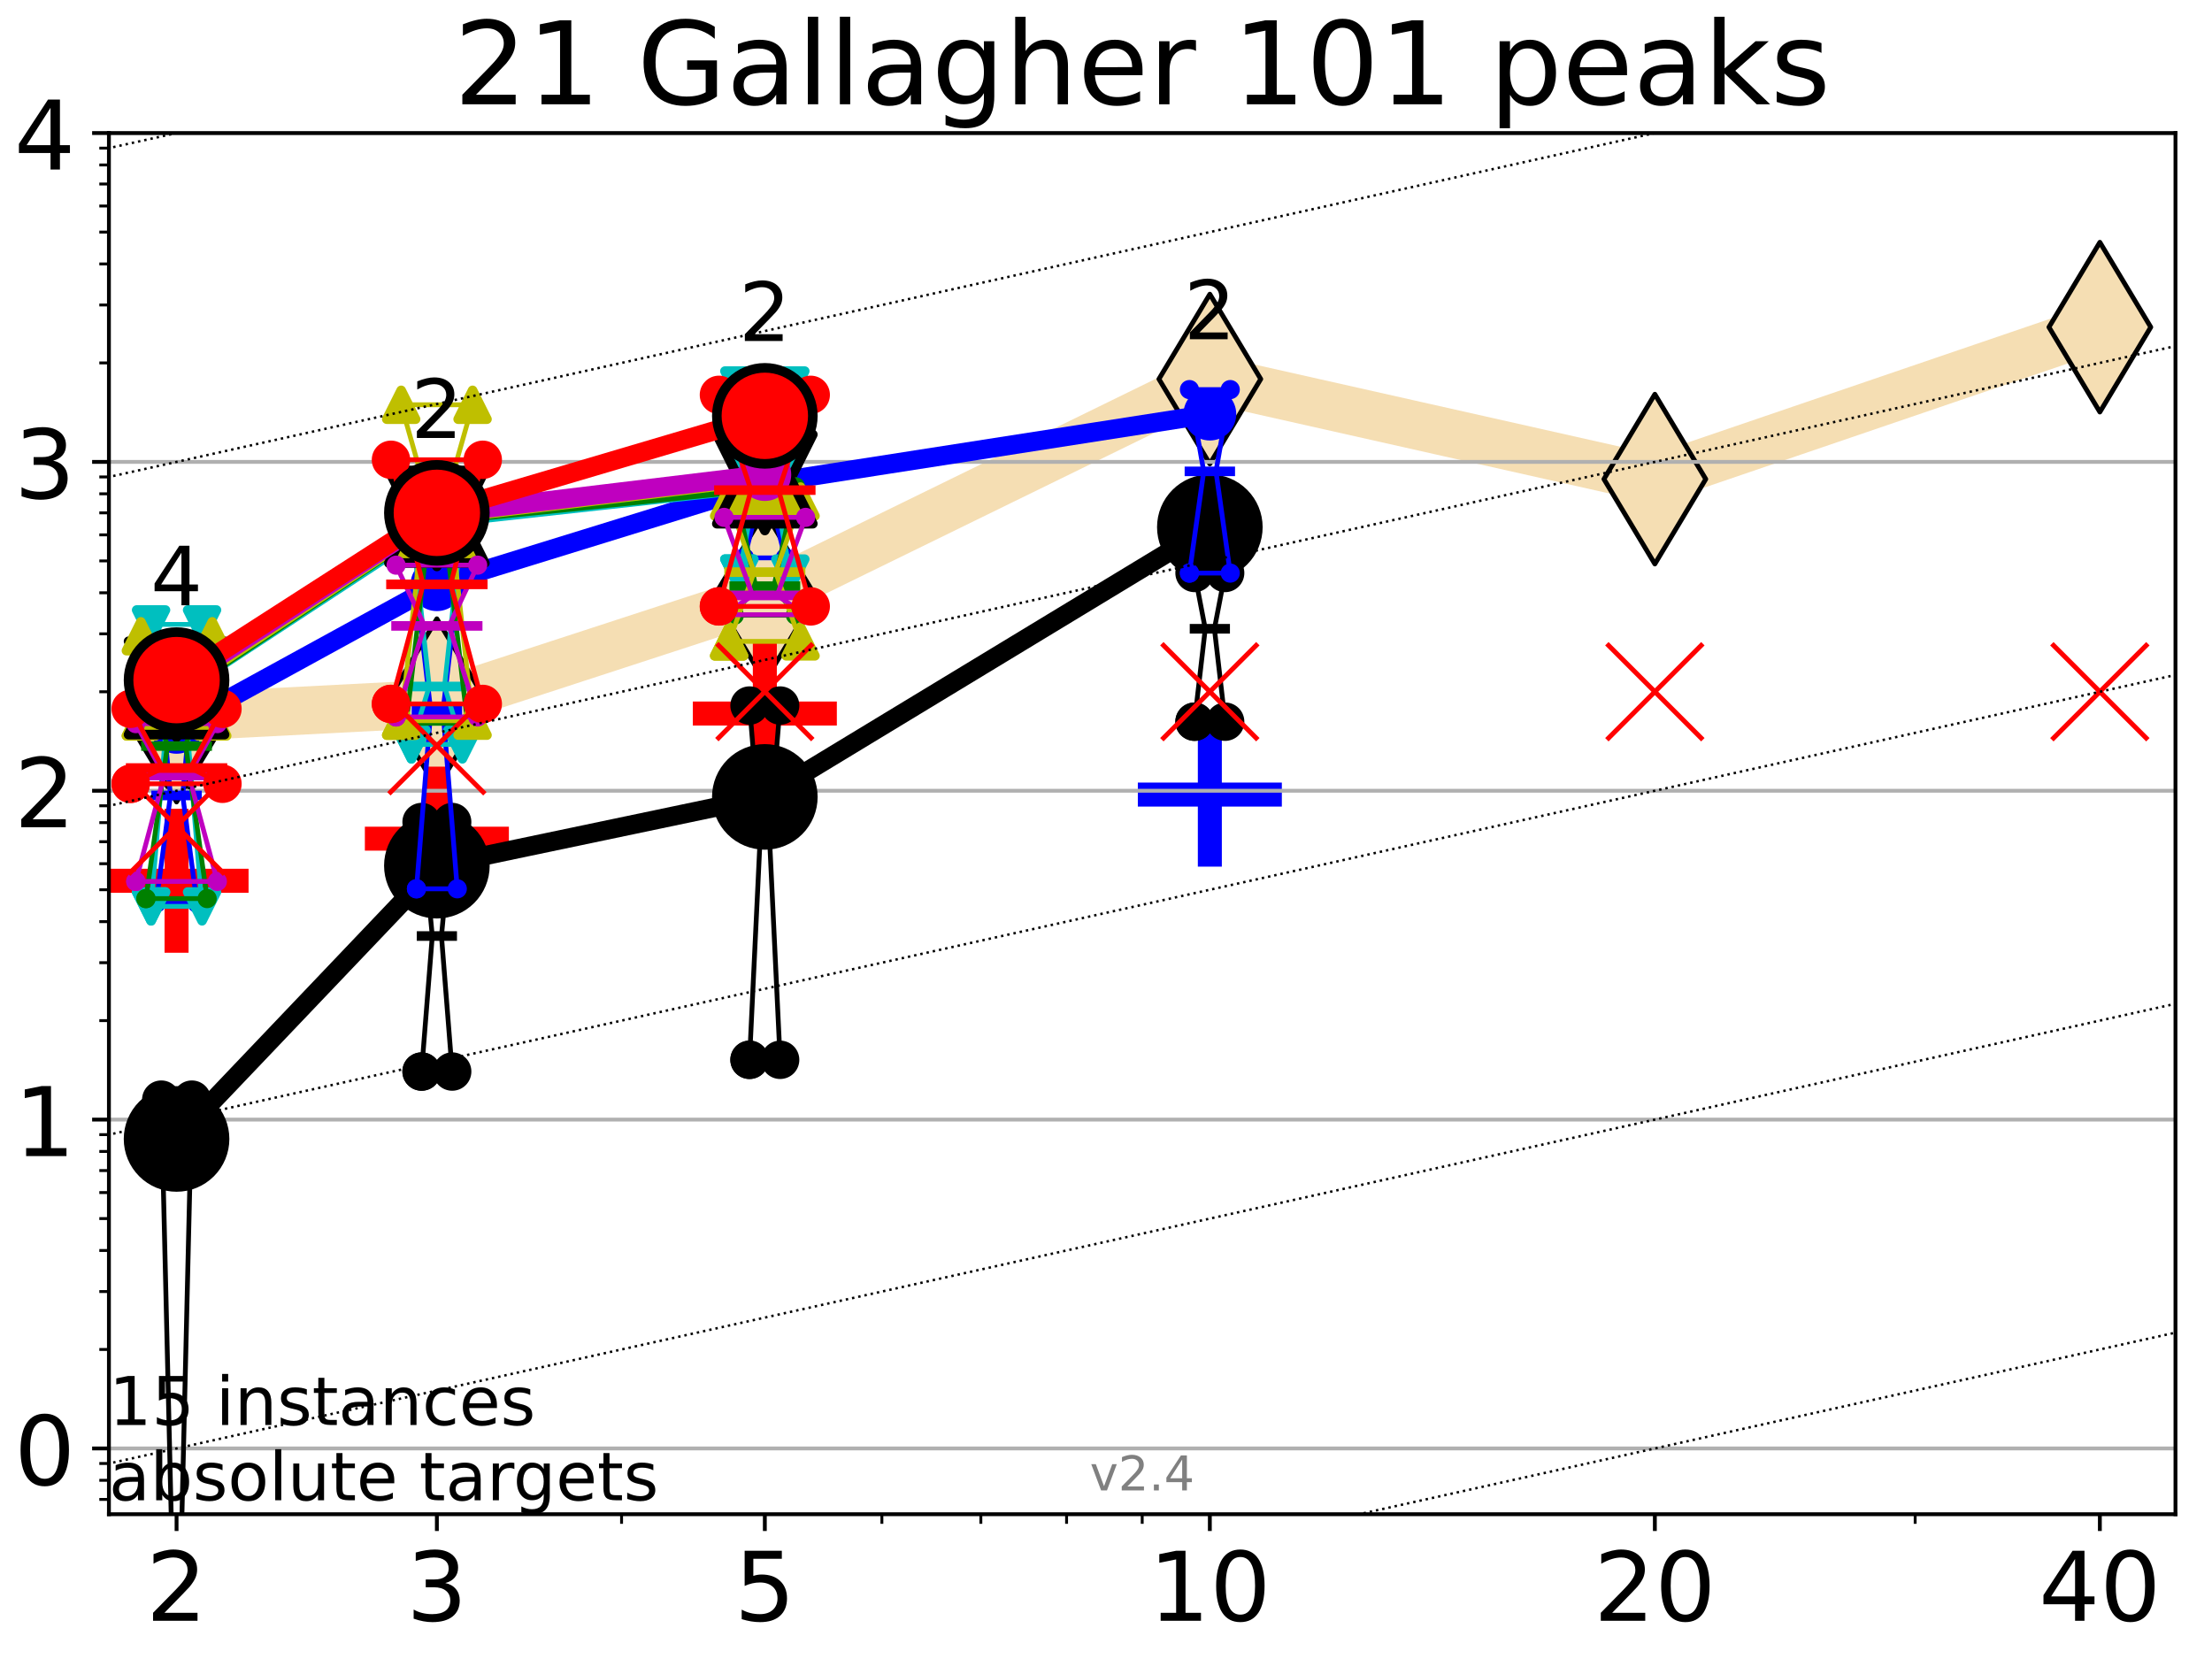 <?xml version="1.0" encoding="utf-8" standalone="no"?>
<!DOCTYPE svg PUBLIC "-//W3C//DTD SVG 1.1//EN"
  "http://www.w3.org/Graphics/SVG/1.1/DTD/svg11.dtd">
<!-- Created with matplotlib (https://matplotlib.org/) -->
<svg height="345.6pt" version="1.1" viewBox="0 0 460.8 345.6" width="460.8pt" xmlns="http://www.w3.org/2000/svg" xmlns:xlink="http://www.w3.org/1999/xlink">
 <defs>
  <style type="text/css">*{stroke-linecap:butt;stroke-linejoin:round;}</style>
 </defs>
 <g id="figure_1">
  <g id="patch_1">
   <path d="M 0 345.6 
L 460.8 345.6 
L 460.8 0 
L 0 0 
z
" style="fill:#ffffff;"/>
  </g>
  <g id="axes_1">
   <g id="patch_2">
    <path d="M 22.69 315.44 
L 453.192 315.44 
L 453.192 27.72 
L 22.69 27.72 
z
" style="fill:#ffffff;"/>
   </g>
   <g id="line2d_1">
    <path clip-path="url(#p9d918da89d)" d="M 36.781 149.383 
L 91.009 146.588 
L 159.329 124.3 
L 252.032 78.963 
L 344.736 99.807 
L 437.439 68.153 
" style="fill:none;stroke:#f5deb3;stroke-linecap:square;stroke-width:10;"/>
    <defs>
     <path d="M -0 17.678 
L 10.607 0 
L 0 -17.678 
L -10.607 -0 
z
" id="mec6ee7a970" style="stroke:#000000;stroke-linejoin:miter;"/>
    </defs>
    <g clip-path="url(#p9d918da89d)">
     <use style="fill:#f5deb3;stroke:#000000;stroke-linejoin:miter;" x="36.781" xlink:href="#mec6ee7a970" y="149.383"/>
     <use style="fill:#f5deb3;stroke:#000000;stroke-linejoin:miter;" x="91.009" xlink:href="#mec6ee7a970" y="146.588"/>
     <use style="fill:#f5deb3;stroke:#000000;stroke-linejoin:miter;" x="159.329" xlink:href="#mec6ee7a970" y="124.3"/>
     <use style="fill:#f5deb3;stroke:#000000;stroke-linejoin:miter;" x="252.032" xlink:href="#mec6ee7a970" y="78.963"/>
     <use style="fill:#f5deb3;stroke:#000000;stroke-linejoin:miter;" x="344.736" xlink:href="#mec6ee7a970" y="99.807"/>
     <use style="fill:#f5deb3;stroke:#000000;stroke-linejoin:miter;" x="437.439" xlink:href="#mec6ee7a970" y="68.153"/>
    </g>
   </g>
   <g id="line2d_2">
    <defs>
     <path d="M -15 0 
L 15 0 
M 0 15 
L 0 -15 
" id="m693ea8253f" style="stroke:#ff0000;stroke-width:5;"/>
    </defs>
    <g clip-path="url(#p9d918da89d)">
     <use style="fill:#ff0000;stroke:#ff0000;stroke-width:5;" x="91.009" xlink:href="#m693ea8253f" y="174.71"/>
    </g>
   </g>
   <g id="line2d_3">
    <g clip-path="url(#p9d918da89d)">
     <use style="fill:#ff0000;stroke:#ff0000;stroke-width:5;" x="159.329" xlink:href="#m693ea8253f" y="148.647"/>
    </g>
   </g>
   <g id="line2d_4">
    <defs>
     <path d="M -15 0 
L 15 0 
M 0 15 
L 0 -15 
" id="m3b77bc1944" style="stroke:#0000ff;stroke-width:5;"/>
    </defs>
    <g clip-path="url(#p9d918da89d)">
     <use style="fill:#0000ff;stroke:#0000ff;stroke-width:5;" x="252.032" xlink:href="#m3b77bc1944" y="165.529"/>
    </g>
   </g>
   <g id="line2d_5">
    <g clip-path="url(#p9d918da89d)">
     <use style="fill:#ff0000;stroke:#ff0000;stroke-width:5;" x="36.781" xlink:href="#m693ea8253f" y="183.478"/>
    </g>
   </g>
   <g id="matplotlib.axis_1">
    <g id="xtick_1">
     <g id="line2d_6">
      <defs>
       <path d="M 0 0 
L 0 3.5 
" id="m2f7a03c737" style="stroke:#000000;stroke-width:0.8;"/>
      </defs>
      <g>
       <use style="stroke:#000000;stroke-width:0.8;" x="36.781" xlink:href="#m2f7a03c737" y="315.44"/>
      </g>
     </g>
     <g id="text_1">
      <!-- 2 -->
      <g transform="translate(30.419 337.637)scale(0.2 -0.2)">
       <defs>
        <path d="M 19.188 8.297 
L 53.609 8.297 
L 53.609 0 
L 7.328 0 
L 7.328 8.297 
Q 12.938 14.109 22.625 23.891 
Q 32.328 33.688 34.812 36.531 
Q 39.547 41.844 41.422 45.531 
Q 43.312 49.219 43.312 52.781 
Q 43.312 58.594 39.234 62.25 
Q 35.156 65.922 28.609 65.922 
Q 23.969 65.922 18.812 64.312 
Q 13.672 62.703 7.812 59.422 
L 7.812 69.391 
Q 13.766 71.781 18.938 73 
Q 24.125 74.219 28.422 74.219 
Q 39.75 74.219 46.484 68.547 
Q 53.219 62.891 53.219 53.422 
Q 53.219 48.922 51.531 44.891 
Q 49.859 40.875 45.406 35.406 
Q 44.188 33.984 37.641 27.219 
Q 31.109 20.453 19.188 8.297 
z
" id="DejaVuSans-50"/>
       </defs>
       <use xlink:href="#DejaVuSans-50"/>
      </g>
     </g>
    </g>
    <g id="xtick_2">
     <g id="line2d_7">
      <g>
       <use style="stroke:#000000;stroke-width:0.8;" x="91.009" xlink:href="#m2f7a03c737" y="315.44"/>
      </g>
     </g>
     <g id="text_2">
      <!-- 3 -->
      <g transform="translate(84.647 337.637)scale(0.2 -0.2)">
       <defs>
        <path d="M 40.578 39.312 
Q 47.656 37.797 51.625 33 
Q 55.609 28.219 55.609 21.188 
Q 55.609 10.406 48.188 4.484 
Q 40.766 -1.422 27.094 -1.422 
Q 22.516 -1.422 17.656 -0.516 
Q 12.797 0.391 7.625 2.203 
L 7.625 11.719 
Q 11.719 9.328 16.594 8.109 
Q 21.484 6.891 26.812 6.891 
Q 36.078 6.891 40.938 10.547 
Q 45.797 14.203 45.797 21.188 
Q 45.797 27.641 41.281 31.266 
Q 36.766 34.906 28.719 34.906 
L 20.219 34.906 
L 20.219 43.016 
L 29.109 43.016 
Q 36.375 43.016 40.234 45.922 
Q 44.094 48.828 44.094 54.297 
Q 44.094 59.906 40.109 62.906 
Q 36.141 65.922 28.719 65.922 
Q 24.656 65.922 20.016 65.031 
Q 15.375 64.156 9.812 62.312 
L 9.812 71.094 
Q 15.438 72.656 20.344 73.438 
Q 25.25 74.219 29.594 74.219 
Q 40.828 74.219 47.359 69.109 
Q 53.906 64.016 53.906 55.328 
Q 53.906 49.266 50.438 45.094 
Q 46.969 40.922 40.578 39.312 
z
" id="DejaVuSans-51"/>
       </defs>
       <use xlink:href="#DejaVuSans-51"/>
      </g>
     </g>
    </g>
    <g id="xtick_3">
     <g id="line2d_8">
      <g>
       <use style="stroke:#000000;stroke-width:0.8;" x="159.329" xlink:href="#m2f7a03c737" y="315.44"/>
      </g>
     </g>
     <g id="text_3">
      <!-- 5 -->
      <g transform="translate(152.966 337.637)scale(0.2 -0.2)">
       <defs>
        <path d="M 10.797 72.906 
L 49.516 72.906 
L 49.516 64.594 
L 19.828 64.594 
L 19.828 46.734 
Q 21.969 47.469 24.109 47.828 
Q 26.266 48.188 28.422 48.188 
Q 40.625 48.188 47.75 41.5 
Q 54.891 34.812 54.891 23.391 
Q 54.891 11.625 47.562 5.094 
Q 40.234 -1.422 26.906 -1.422 
Q 22.312 -1.422 17.547 -0.641 
Q 12.797 0.141 7.719 1.703 
L 7.719 11.625 
Q 12.109 9.234 16.797 8.062 
Q 21.484 6.891 26.703 6.891 
Q 35.156 6.891 40.078 11.328 
Q 45.016 15.766 45.016 23.391 
Q 45.016 31 40.078 35.438 
Q 35.156 39.891 26.703 39.891 
Q 22.75 39.891 18.812 39.016 
Q 14.891 38.141 10.797 36.281 
z
" id="DejaVuSans-53"/>
       </defs>
       <use xlink:href="#DejaVuSans-53"/>
      </g>
     </g>
    </g>
    <g id="xtick_4">
     <g id="line2d_9">
      <g>
       <use style="stroke:#000000;stroke-width:0.8;" x="252.032" xlink:href="#m2f7a03c737" y="315.44"/>
      </g>
     </g>
     <g id="text_4">
      <!-- 10 -->
      <g transform="translate(239.307 337.637)scale(0.2 -0.2)">
       <defs>
        <path d="M 12.406 8.297 
L 28.516 8.297 
L 28.516 63.922 
L 10.984 60.406 
L 10.984 69.391 
L 28.422 72.906 
L 38.281 72.906 
L 38.281 8.297 
L 54.391 8.297 
L 54.391 0 
L 12.406 0 
z
" id="DejaVuSans-49"/>
        <path d="M 31.781 66.406 
Q 24.172 66.406 20.328 58.906 
Q 16.5 51.422 16.5 36.375 
Q 16.5 21.391 20.328 13.891 
Q 24.172 6.391 31.781 6.391 
Q 39.453 6.391 43.281 13.891 
Q 47.125 21.391 47.125 36.375 
Q 47.125 51.422 43.281 58.906 
Q 39.453 66.406 31.781 66.406 
z
M 31.781 74.219 
Q 44.047 74.219 50.516 64.516 
Q 56.984 54.828 56.984 36.375 
Q 56.984 17.969 50.516 8.266 
Q 44.047 -1.422 31.781 -1.422 
Q 19.531 -1.422 13.062 8.266 
Q 6.594 17.969 6.594 36.375 
Q 6.594 54.828 13.062 64.516 
Q 19.531 74.219 31.781 74.219 
z
" id="DejaVuSans-48"/>
       </defs>
       <use xlink:href="#DejaVuSans-49"/>
       <use x="63.623" xlink:href="#DejaVuSans-48"/>
      </g>
     </g>
    </g>
    <g id="xtick_5">
     <g id="line2d_10">
      <g>
       <use style="stroke:#000000;stroke-width:0.8;" x="344.736" xlink:href="#m2f7a03c737" y="315.44"/>
      </g>
     </g>
     <g id="text_5">
      <!-- 20 -->
      <g transform="translate(332.011 337.637)scale(0.2 -0.2)">
       <use xlink:href="#DejaVuSans-50"/>
       <use x="63.623" xlink:href="#DejaVuSans-48"/>
      </g>
     </g>
    </g>
    <g id="xtick_6">
     <g id="line2d_11">
      <g>
       <use style="stroke:#000000;stroke-width:0.8;" x="437.439" xlink:href="#m2f7a03c737" y="315.44"/>
      </g>
     </g>
     <g id="text_6">
      <!-- 40 -->
      <g transform="translate(424.714 337.637)scale(0.2 -0.2)">
       <defs>
        <path d="M 37.797 64.312 
L 12.891 25.391 
L 37.797 25.391 
z
M 35.203 72.906 
L 47.609 72.906 
L 47.609 25.391 
L 58.016 25.391 
L 58.016 17.188 
L 47.609 17.188 
L 47.609 0 
L 37.797 0 
L 37.797 17.188 
L 4.891 17.188 
L 4.891 26.703 
z
" id="DejaVuSans-52"/>
       </defs>
       <use xlink:href="#DejaVuSans-52"/>
       <use x="63.623" xlink:href="#DejaVuSans-48"/>
      </g>
     </g>
    </g>
    <g id="xtick_7">
     <g id="line2d_12">
      <defs>
       <path d="M 0 0 
L 0 2 
" id="mfc2e1fc4b3" style="stroke:#000000;stroke-width:0.6;"/>
      </defs>
      <g>
       <use style="stroke:#000000;stroke-width:0.6;" x="129.485" xlink:href="#mfc2e1fc4b3" y="315.44"/>
      </g>
     </g>
    </g>
    <g id="xtick_8">
     <g id="line2d_13">
      <g>
       <use style="stroke:#000000;stroke-width:0.6;" x="183.713" xlink:href="#mfc2e1fc4b3" y="315.44"/>
      </g>
     </g>
    </g>
    <g id="xtick_9">
     <g id="line2d_14">
      <g>
       <use style="stroke:#000000;stroke-width:0.6;" x="204.329" xlink:href="#mfc2e1fc4b3" y="315.44"/>
      </g>
     </g>
    </g>
    <g id="xtick_10">
     <g id="line2d_15">
      <g>
       <use style="stroke:#000000;stroke-width:0.6;" x="222.188" xlink:href="#mfc2e1fc4b3" y="315.44"/>
      </g>
     </g>
    </g>
    <g id="xtick_11">
     <g id="line2d_16">
      <g>
       <use style="stroke:#000000;stroke-width:0.6;" x="237.941" xlink:href="#mfc2e1fc4b3" y="315.44"/>
      </g>
     </g>
    </g>
    <g id="xtick_12">
     <g id="line2d_17">
      <g>
       <use style="stroke:#000000;stroke-width:0.6;" x="398.964" xlink:href="#mfc2e1fc4b3" y="315.44"/>
      </g>
     </g>
    </g>
   </g>
   <g id="matplotlib.axis_2">
    <g id="ytick_1">
     <g id="line2d_18">
      <path clip-path="url(#p9d918da89d)" d="M 22.69 301.739 
L 453.192 301.739 
" style="fill:none;stroke:#b0b0b0;stroke-linecap:square;stroke-width:0.8;"/>
     </g>
     <g id="line2d_19">
      <defs>
       <path d="M 0 0 
L -3.5 0 
" id="m863d4ebcb2" style="stroke:#000000;stroke-width:0.8;"/>
      </defs>
      <g>
       <use style="stroke:#000000;stroke-width:0.8;" x="22.69" xlink:href="#m863d4ebcb2" y="301.739"/>
      </g>
     </g>
     <g id="text_7">
      <!-- 0 -->
      <g transform="translate(2.965 309.337)scale(0.2 -0.2)">
       <use xlink:href="#DejaVuSans-48"/>
      </g>
     </g>
    </g>
    <g id="ytick_2">
     <g id="line2d_20">
      <path clip-path="url(#p9d918da89d)" d="M 22.69 233.234 
L 453.192 233.234 
" style="fill:none;stroke:#b0b0b0;stroke-linecap:square;stroke-width:0.8;"/>
     </g>
     <g id="line2d_21">
      <g>
       <use style="stroke:#000000;stroke-width:0.8;" x="22.69" xlink:href="#m863d4ebcb2" y="233.234"/>
      </g>
     </g>
     <g id="text_8">
      <!-- 1 -->
      <g transform="translate(2.965 240.833)scale(0.2 -0.2)">
       <use xlink:href="#DejaVuSans-49"/>
      </g>
     </g>
    </g>
    <g id="ytick_3">
     <g id="line2d_22">
      <path clip-path="url(#p9d918da89d)" d="M 22.69 164.73 
L 453.192 164.73 
" style="fill:none;stroke:#b0b0b0;stroke-linecap:square;stroke-width:0.8;"/>
     </g>
     <g id="line2d_23">
      <g>
       <use style="stroke:#000000;stroke-width:0.8;" x="22.69" xlink:href="#m863d4ebcb2" y="164.73"/>
      </g>
     </g>
     <g id="text_9">
      <!-- 2 -->
      <g transform="translate(2.965 172.328)scale(0.2 -0.2)">
       <use xlink:href="#DejaVuSans-50"/>
      </g>
     </g>
    </g>
    <g id="ytick_4">
     <g id="line2d_24">
      <path clip-path="url(#p9d918da89d)" d="M 22.69 96.225 
L 453.192 96.225 
" style="fill:none;stroke:#b0b0b0;stroke-linecap:square;stroke-width:0.8;"/>
     </g>
     <g id="line2d_25">
      <g>
       <use style="stroke:#000000;stroke-width:0.8;" x="22.69" xlink:href="#m863d4ebcb2" y="96.225"/>
      </g>
     </g>
     <g id="text_10">
      <!-- 3 -->
      <g transform="translate(2.965 103.823)scale(0.2 -0.2)">
       <use xlink:href="#DejaVuSans-51"/>
      </g>
     </g>
    </g>
    <g id="ytick_5">
     <g id="line2d_26">
      <path clip-path="url(#p9d918da89d)" d="M 22.69 27.72 
L 453.192 27.72 
" style="fill:none;stroke:#b0b0b0;stroke-linecap:square;stroke-width:0.8;"/>
     </g>
     <g id="line2d_27">
      <g>
       <use style="stroke:#000000;stroke-width:0.8;" x="22.69" xlink:href="#m863d4ebcb2" y="27.72"/>
      </g>
     </g>
     <g id="text_11">
      <!-- 4 -->
      <g transform="translate(2.965 35.318)scale(0.2 -0.2)">
       <use xlink:href="#DejaVuSans-52"/>
      </g>
     </g>
    </g>
    <g id="ytick_6">
     <g id="line2d_28">
      <defs>
       <path d="M 0 0 
L -2 0 
" id="mf7ab2334c3" style="stroke:#000000;stroke-width:0.6;"/>
      </defs>
      <g>
       <use style="stroke:#000000;stroke-width:0.6;" x="22.69" xlink:href="#mf7ab2334c3" y="312.351"/>
      </g>
     </g>
    </g>
    <g id="ytick_7">
     <g id="line2d_29">
      <g>
       <use style="stroke:#000000;stroke-width:0.6;" x="22.69" xlink:href="#mf7ab2334c3" y="308.378"/>
      </g>
     </g>
    </g>
    <g id="ytick_8">
     <g id="line2d_30">
      <g>
       <use style="stroke:#000000;stroke-width:0.6;" x="22.69" xlink:href="#mf7ab2334c3" y="304.874"/>
      </g>
     </g>
    </g>
    <g id="ytick_9">
     <g id="line2d_31">
      <g>
       <use style="stroke:#000000;stroke-width:0.6;" x="22.69" xlink:href="#mf7ab2334c3" y="281.117"/>
      </g>
     </g>
    </g>
    <g id="ytick_10">
     <g id="line2d_32">
      <g>
       <use style="stroke:#000000;stroke-width:0.6;" x="22.69" xlink:href="#mf7ab2334c3" y="269.054"/>
      </g>
     </g>
    </g>
    <g id="ytick_11">
     <g id="line2d_33">
      <g>
       <use style="stroke:#000000;stroke-width:0.6;" x="22.69" xlink:href="#mf7ab2334c3" y="260.495"/>
      </g>
     </g>
    </g>
    <g id="ytick_12">
     <g id="line2d_34">
      <g>
       <use style="stroke:#000000;stroke-width:0.6;" x="22.69" xlink:href="#mf7ab2334c3" y="253.856"/>
      </g>
     </g>
    </g>
    <g id="ytick_13">
     <g id="line2d_35">
      <g>
       <use style="stroke:#000000;stroke-width:0.6;" x="22.69" xlink:href="#mf7ab2334c3" y="248.432"/>
      </g>
     </g>
    </g>
    <g id="ytick_14">
     <g id="line2d_36">
      <g>
       <use style="stroke:#000000;stroke-width:0.6;" x="22.69" xlink:href="#mf7ab2334c3" y="243.846"/>
      </g>
     </g>
    </g>
    <g id="ytick_15">
     <g id="line2d_37">
      <g>
       <use style="stroke:#000000;stroke-width:0.6;" x="22.69" xlink:href="#mf7ab2334c3" y="239.873"/>
      </g>
     </g>
    </g>
    <g id="ytick_16">
     <g id="line2d_38">
      <g>
       <use style="stroke:#000000;stroke-width:0.6;" x="22.69" xlink:href="#mf7ab2334c3" y="236.369"/>
      </g>
     </g>
    </g>
    <g id="ytick_17">
     <g id="line2d_39">
      <g>
       <use style="stroke:#000000;stroke-width:0.6;" x="22.69" xlink:href="#mf7ab2334c3" y="212.612"/>
      </g>
     </g>
    </g>
    <g id="ytick_18">
     <g id="line2d_40">
      <g>
       <use style="stroke:#000000;stroke-width:0.6;" x="22.69" xlink:href="#mf7ab2334c3" y="200.549"/>
      </g>
     </g>
    </g>
    <g id="ytick_19">
     <g id="line2d_41">
      <g>
       <use style="stroke:#000000;stroke-width:0.6;" x="22.69" xlink:href="#mf7ab2334c3" y="191.99"/>
      </g>
     </g>
    </g>
    <g id="ytick_20">
     <g id="line2d_42">
      <g>
       <use style="stroke:#000000;stroke-width:0.6;" x="22.69" xlink:href="#mf7ab2334c3" y="185.352"/>
      </g>
     </g>
    </g>
    <g id="ytick_21">
     <g id="line2d_43">
      <g>
       <use style="stroke:#000000;stroke-width:0.6;" x="22.69" xlink:href="#mf7ab2334c3" y="179.927"/>
      </g>
     </g>
    </g>
    <g id="ytick_22">
     <g id="line2d_44">
      <g>
       <use style="stroke:#000000;stroke-width:0.6;" x="22.69" xlink:href="#mf7ab2334c3" y="175.341"/>
      </g>
     </g>
    </g>
    <g id="ytick_23">
     <g id="line2d_45">
      <g>
       <use style="stroke:#000000;stroke-width:0.6;" x="22.69" xlink:href="#mf7ab2334c3" y="171.368"/>
      </g>
     </g>
    </g>
    <g id="ytick_24">
     <g id="line2d_46">
      <g>
       <use style="stroke:#000000;stroke-width:0.6;" x="22.69" xlink:href="#mf7ab2334c3" y="167.864"/>
      </g>
     </g>
    </g>
    <g id="ytick_25">
     <g id="line2d_47">
      <g>
       <use style="stroke:#000000;stroke-width:0.6;" x="22.69" xlink:href="#mf7ab2334c3" y="144.108"/>
      </g>
     </g>
    </g>
    <g id="ytick_26">
     <g id="line2d_48">
      <g>
       <use style="stroke:#000000;stroke-width:0.6;" x="22.69" xlink:href="#mf7ab2334c3" y="132.044"/>
      </g>
     </g>
    </g>
    <g id="ytick_27">
     <g id="line2d_49">
      <g>
       <use style="stroke:#000000;stroke-width:0.6;" x="22.69" xlink:href="#mf7ab2334c3" y="123.486"/>
      </g>
     </g>
    </g>
    <g id="ytick_28">
     <g id="line2d_50">
      <g>
       <use style="stroke:#000000;stroke-width:0.6;" x="22.69" xlink:href="#mf7ab2334c3" y="116.847"/>
      </g>
     </g>
    </g>
    <g id="ytick_29">
     <g id="line2d_51">
      <g>
       <use style="stroke:#000000;stroke-width:0.6;" x="22.69" xlink:href="#mf7ab2334c3" y="111.422"/>
      </g>
     </g>
    </g>
    <g id="ytick_30">
     <g id="line2d_52">
      <g>
       <use style="stroke:#000000;stroke-width:0.6;" x="22.69" xlink:href="#mf7ab2334c3" y="106.836"/>
      </g>
     </g>
    </g>
    <g id="ytick_31">
     <g id="line2d_53">
      <g>
       <use style="stroke:#000000;stroke-width:0.6;" x="22.69" xlink:href="#mf7ab2334c3" y="102.864"/>
      </g>
     </g>
    </g>
    <g id="ytick_32">
     <g id="line2d_54">
      <g>
       <use style="stroke:#000000;stroke-width:0.6;" x="22.69" xlink:href="#mf7ab2334c3" y="99.359"/>
      </g>
     </g>
    </g>
    <g id="ytick_33">
     <g id="line2d_55">
      <g>
       <use style="stroke:#000000;stroke-width:0.6;" x="22.69" xlink:href="#mf7ab2334c3" y="75.603"/>
      </g>
     </g>
    </g>
    <g id="ytick_34">
     <g id="line2d_56">
      <g>
       <use style="stroke:#000000;stroke-width:0.6;" x="22.69" xlink:href="#mf7ab2334c3" y="63.54"/>
      </g>
     </g>
    </g>
    <g id="ytick_35">
     <g id="line2d_57">
      <g>
       <use style="stroke:#000000;stroke-width:0.6;" x="22.69" xlink:href="#mf7ab2334c3" y="54.981"/>
      </g>
     </g>
    </g>
    <g id="ytick_36">
     <g id="line2d_58">
      <g>
       <use style="stroke:#000000;stroke-width:0.6;" x="22.69" xlink:href="#mf7ab2334c3" y="48.342"/>
      </g>
     </g>
    </g>
    <g id="ytick_37">
     <g id="line2d_59">
      <g>
       <use style="stroke:#000000;stroke-width:0.6;" x="22.69" xlink:href="#mf7ab2334c3" y="42.918"/>
      </g>
     </g>
    </g>
    <g id="ytick_38">
     <g id="line2d_60">
      <g>
       <use style="stroke:#000000;stroke-width:0.6;" x="22.69" xlink:href="#mf7ab2334c3" y="38.332"/>
      </g>
     </g>
    </g>
    <g id="ytick_39">
     <g id="line2d_61">
      <g>
       <use style="stroke:#000000;stroke-width:0.6;" x="22.69" xlink:href="#mf7ab2334c3" y="34.359"/>
      </g>
     </g>
    </g>
    <g id="ytick_40">
     <g id="line2d_62">
      <g>
       <use style="stroke:#000000;stroke-width:0.6;" x="22.69" xlink:href="#mf7ab2334c3" y="30.855"/>
      </g>
     </g>
    </g>
   </g>
   <g id="line2d_63">
    <path clip-path="url(#p9d918da89d)" d="M 33.594 322.361 
L 35.825 322.361 
L 33.594 229.076 
L 39.968 229.076 
L 37.737 322.361 
L 39.968 322.361 
L 33.594 322.361 
" style="fill:none;stroke:#000000;stroke-linecap:square;"/>
   </g>
   <g id="line2d_64">
    <path clip-path="url(#p9d918da89d)" d="M 33.594 322.361 
L 39.968 322.361 
L 39.968 229.076 
L 33.594 229.076 
L 33.594 322.361 
" style="fill:none;"/>
    <defs>
     <path d="M 0 3 
C 0.796 3 1.559 2.684 2.121 2.121 
C 2.684 1.559 3 0.796 3 0 
C 3 -0.796 2.684 -1.559 2.121 -2.121 
C 1.559 -2.684 0.796 -3 0 -3 
C -0.796 -3 -1.559 -2.684 -2.121 -2.121 
C -2.684 -1.559 -3 -0.796 -3 0 
C -3 0.796 -2.684 1.559 -2.121 2.121 
C -1.559 2.684 -0.796 3 0 3 
z
" id="m4f5dea235b" style="stroke:#000000;stroke-width:2;"/>
    </defs>
    <g clip-path="url(#p9d918da89d)">
     <use style="stroke:#000000;stroke-width:2;" x="33.594" xlink:href="#m4f5dea235b" y="322.361"/>
     <use style="stroke:#000000;stroke-width:2;" x="39.968" xlink:href="#m4f5dea235b" y="322.361"/>
     <use style="stroke:#000000;stroke-width:2;" x="39.968" xlink:href="#m4f5dea235b" y="229.076"/>
     <use style="stroke:#000000;stroke-width:2;" x="33.594" xlink:href="#m4f5dea235b" y="229.076"/>
     <use style="stroke:#000000;stroke-width:2;" x="33.594" xlink:href="#m4f5dea235b" y="322.361"/>
    </g>
   </g>
   <g id="line2d_65">
    <path clip-path="url(#p9d918da89d)" d="M 33.594 322.361 
L 39.968 322.361 
" style="fill:none;stroke:#000000;stroke-linecap:square;stroke-width:2;"/>
   </g>
   <g id="line2d_66">
    <path clip-path="url(#p9d918da89d)" d="M 87.823 223.224 
L 90.053 194.988 
L 87.823 171.245 
L 94.196 171.245 
L 91.965 194.988 
L 94.196 223.224 
L 87.823 223.224 
" style="fill:none;stroke:#000000;stroke-linecap:square;"/>
   </g>
   <g id="line2d_67">
    <path clip-path="url(#p9d918da89d)" d="M 87.823 223.224 
L 94.196 223.224 
L 94.196 171.245 
L 87.823 171.245 
L 87.823 223.224 
" style="fill:none;"/>
    <g clip-path="url(#p9d918da89d)">
     <use style="stroke:#000000;stroke-width:2;" x="87.823" xlink:href="#m4f5dea235b" y="223.224"/>
     <use style="stroke:#000000;stroke-width:2;" x="94.196" xlink:href="#m4f5dea235b" y="223.224"/>
     <use style="stroke:#000000;stroke-width:2;" x="94.196" xlink:href="#m4f5dea235b" y="171.245"/>
     <use style="stroke:#000000;stroke-width:2;" x="87.823" xlink:href="#m4f5dea235b" y="171.245"/>
     <use style="stroke:#000000;stroke-width:2;" x="87.823" xlink:href="#m4f5dea235b" y="223.224"/>
    </g>
   </g>
   <g id="line2d_68">
    <path clip-path="url(#p9d918da89d)" d="M 87.823 194.988 
L 94.196 194.988 
" style="fill:none;stroke:#000000;stroke-linecap:square;stroke-width:2;"/>
   </g>
   <g id="line2d_69">
    <path clip-path="url(#p9d918da89d)" d="M 156.142 220.777 
L 158.373 174.174 
L 156.142 146.979 
L 162.515 146.979 
L 160.285 174.174 
L 162.515 220.777 
L 156.142 220.777 
" style="fill:none;stroke:#000000;stroke-linecap:square;"/>
   </g>
   <g id="line2d_70">
    <path clip-path="url(#p9d918da89d)" d="M 156.142 220.777 
L 162.515 220.777 
L 162.515 146.979 
L 156.142 146.979 
L 156.142 220.777 
" style="fill:none;"/>
    <g clip-path="url(#p9d918da89d)">
     <use style="stroke:#000000;stroke-width:2;" x="156.142" xlink:href="#m4f5dea235b" y="220.777"/>
     <use style="stroke:#000000;stroke-width:2;" x="162.515" xlink:href="#m4f5dea235b" y="220.777"/>
     <use style="stroke:#000000;stroke-width:2;" x="162.515" xlink:href="#m4f5dea235b" y="146.979"/>
     <use style="stroke:#000000;stroke-width:2;" x="156.142" xlink:href="#m4f5dea235b" y="146.979"/>
     <use style="stroke:#000000;stroke-width:2;" x="156.142" xlink:href="#m4f5dea235b" y="220.777"/>
    </g>
   </g>
   <g id="line2d_71">
    <path clip-path="url(#p9d918da89d)" d="M 156.142 174.174 
L 162.515 174.174 
" style="fill:none;stroke:#000000;stroke-linecap:square;stroke-width:2;"/>
   </g>
   <g id="line2d_72">
    <path clip-path="url(#p9d918da89d)" d="M 248.845 150.34 
L 251.076 130.987 
L 248.845 119.36 
L 255.219 119.36 
L 252.988 130.987 
L 255.219 150.34 
L 248.845 150.34 
" style="fill:none;stroke:#000000;stroke-linecap:square;"/>
   </g>
   <g id="line2d_73">
    <path clip-path="url(#p9d918da89d)" d="M 248.845 150.34 
L 255.219 150.34 
L 255.219 119.36 
L 248.845 119.36 
L 248.845 150.34 
" style="fill:none;"/>
    <g clip-path="url(#p9d918da89d)">
     <use style="stroke:#000000;stroke-width:2;" x="248.845" xlink:href="#m4f5dea235b" y="150.34"/>
     <use style="stroke:#000000;stroke-width:2;" x="255.219" xlink:href="#m4f5dea235b" y="150.34"/>
     <use style="stroke:#000000;stroke-width:2;" x="255.219" xlink:href="#m4f5dea235b" y="119.36"/>
     <use style="stroke:#000000;stroke-width:2;" x="248.845" xlink:href="#m4f5dea235b" y="119.36"/>
     <use style="stroke:#000000;stroke-width:2;" x="248.845" xlink:href="#m4f5dea235b" y="150.34"/>
    </g>
   </g>
   <g id="line2d_74">
    <path clip-path="url(#p9d918da89d)" d="M 248.845 130.987 
L 255.219 130.987 
" style="fill:none;stroke:#000000;stroke-linecap:square;stroke-width:2;"/>
   </g>
   <g id="line2d_75">
    <path clip-path="url(#p9d918da89d)" d="M 36.781 237.264 
L 91.009 180.336 
" style="fill:none;stroke:#000000;stroke-linecap:square;stroke-width:4;"/>
   </g>
   <g id="line2d_76">
    <path clip-path="url(#p9d918da89d)" d="M 91.009 180.336 
L 159.329 166.011 
" style="fill:none;stroke:#000000;stroke-linecap:square;stroke-width:4;"/>
   </g>
   <g id="line2d_77">
    <path clip-path="url(#p9d918da89d)" d="M 159.329 166.011 
L 252.032 109.818 
" style="fill:none;stroke:#000000;stroke-linecap:square;stroke-width:4;"/>
   </g>
   <g id="line2d_78">
    <path clip-path="url(#p9d918da89d)" d="M 36.781 237.264 
L 91.009 180.336 
L 159.329 166.011 
L 252.032 109.818 
" style="fill:none;"/>
    <defs>
     <path d="M 0 10 
C 2.652 10 5.196 8.946 7.071 7.071 
C 8.946 5.196 10 2.652 10 0 
C 10 -2.652 8.946 -5.196 7.071 -7.071 
C 5.196 -8.946 2.652 -10 0 -10 
C -2.652 -10 -5.196 -8.946 -7.071 -7.071 
C -8.946 -5.196 -10 -2.652 -10 0 
C -10 2.652 -8.946 5.196 -7.071 7.071 
C -5.196 8.946 -2.652 10 0 10 
z
" id="maec2c4e766" style="stroke:#000000;stroke-width:2;"/>
    </defs>
    <g clip-path="url(#p9d918da89d)">
     <use style="stroke:#000000;stroke-width:2;" x="36.781" xlink:href="#maec2c4e766" y="237.264"/>
     <use style="stroke:#000000;stroke-width:2;" x="91.009" xlink:href="#maec2c4e766" y="180.336"/>
     <use style="stroke:#000000;stroke-width:2;" x="159.329" xlink:href="#maec2c4e766" y="166.011"/>
     <use style="stroke:#000000;stroke-width:2;" x="252.032" xlink:href="#maec2c4e766" y="109.818"/>
    </g>
   </g>
   <g id="line2d_79">
    <path clip-path="url(#p9d918da89d)" d="M 32.532 188.157 
L 35.507 165.713 
L 32.532 132.9 
L 41.03 132.9 
L 38.056 165.713 
L 41.03 188.157 
L 32.532 188.157 
" style="fill:none;stroke:#0000ff;stroke-linecap:square;"/>
   </g>
   <g id="line2d_80">
    <path clip-path="url(#p9d918da89d)" d="M 32.532 188.157 
L 41.03 188.157 
L 41.03 132.9 
L 32.532 132.9 
L 32.532 188.157 
" style="fill:none;"/>
    <defs>
     <path d="M 0 1.5 
C 0.398 1.5 0.779 1.342 1.061 1.061 
C 1.342 0.779 1.5 0.398 1.5 0 
C 1.5 -0.398 1.342 -0.779 1.061 -1.061 
C 0.779 -1.342 0.398 -1.5 0 -1.5 
C -0.398 -1.5 -0.779 -1.342 -1.061 -1.061 
C -1.342 -0.779 -1.5 -0.398 -1.5 0 
C -1.5 0.398 -1.342 0.779 -1.061 1.061 
C -0.779 1.342 -0.398 1.5 0 1.5 
z
" id="m7f7abbdcec" style="stroke:#0000ff;"/>
    </defs>
    <g clip-path="url(#p9d918da89d)">
     <use style="fill:#0000ff;stroke:#0000ff;" x="32.532" xlink:href="#m7f7abbdcec" y="188.157"/>
     <use style="fill:#0000ff;stroke:#0000ff;" x="41.03" xlink:href="#m7f7abbdcec" y="188.157"/>
     <use style="fill:#0000ff;stroke:#0000ff;" x="41.03" xlink:href="#m7f7abbdcec" y="132.9"/>
     <use style="fill:#0000ff;stroke:#0000ff;" x="32.532" xlink:href="#m7f7abbdcec" y="132.9"/>
     <use style="fill:#0000ff;stroke:#0000ff;" x="32.532" xlink:href="#m7f7abbdcec" y="188.157"/>
    </g>
   </g>
   <g id="line2d_81">
    <path clip-path="url(#p9d918da89d)" d="M 32.532 165.713 
L 41.03 165.713 
" style="fill:none;stroke:#0000ff;stroke-linecap:square;stroke-width:2;"/>
   </g>
   <g id="line2d_82">
    <path clip-path="url(#p9d918da89d)" d="M 86.76 185.154 
L 89.735 148.08 
L 86.76 122.582 
L 95.258 122.582 
L 92.284 148.08 
L 95.258 185.154 
L 86.76 185.154 
" style="fill:none;stroke:#0000ff;stroke-linecap:square;"/>
   </g>
   <g id="line2d_83">
    <path clip-path="url(#p9d918da89d)" d="M 86.76 185.154 
L 95.258 185.154 
L 95.258 122.582 
L 86.76 122.582 
L 86.76 185.154 
" style="fill:none;"/>
    <g clip-path="url(#p9d918da89d)">
     <use style="fill:#0000ff;stroke:#0000ff;" x="86.76" xlink:href="#m7f7abbdcec" y="185.154"/>
     <use style="fill:#0000ff;stroke:#0000ff;" x="95.258" xlink:href="#m7f7abbdcec" y="185.154"/>
     <use style="fill:#0000ff;stroke:#0000ff;" x="95.258" xlink:href="#m7f7abbdcec" y="122.582"/>
     <use style="fill:#0000ff;stroke:#0000ff;" x="86.76" xlink:href="#m7f7abbdcec" y="122.582"/>
     <use style="fill:#0000ff;stroke:#0000ff;" x="86.76" xlink:href="#m7f7abbdcec" y="185.154"/>
    </g>
   </g>
   <g id="line2d_84">
    <path clip-path="url(#p9d918da89d)" d="M 86.76 148.08 
L 95.258 148.08 
" style="fill:none;stroke:#0000ff;stroke-linecap:square;stroke-width:2;"/>
   </g>
   <g id="line2d_85">
    <path clip-path="url(#p9d918da89d)" d="M 155.08 116.211 
L 158.054 104.503 
L 155.08 101.348 
L 163.578 101.348 
L 160.603 104.503 
L 163.578 116.211 
L 155.08 116.211 
" style="fill:none;stroke:#0000ff;stroke-linecap:square;"/>
   </g>
   <g id="line2d_86">
    <path clip-path="url(#p9d918da89d)" d="M 155.08 116.211 
L 163.578 116.211 
L 163.578 101.348 
L 155.08 101.348 
L 155.08 116.211 
" style="fill:none;"/>
    <g clip-path="url(#p9d918da89d)">
     <use style="fill:#0000ff;stroke:#0000ff;" x="155.08" xlink:href="#m7f7abbdcec" y="116.211"/>
     <use style="fill:#0000ff;stroke:#0000ff;" x="163.578" xlink:href="#m7f7abbdcec" y="116.211"/>
     <use style="fill:#0000ff;stroke:#0000ff;" x="163.578" xlink:href="#m7f7abbdcec" y="101.348"/>
     <use style="fill:#0000ff;stroke:#0000ff;" x="155.08" xlink:href="#m7f7abbdcec" y="101.348"/>
     <use style="fill:#0000ff;stroke:#0000ff;" x="155.08" xlink:href="#m7f7abbdcec" y="116.211"/>
    </g>
   </g>
   <g id="line2d_87">
    <path clip-path="url(#p9d918da89d)" d="M 155.08 104.503 
L 163.578 104.503 
" style="fill:none;stroke:#0000ff;stroke-linecap:square;stroke-width:2;"/>
   </g>
   <g id="line2d_88">
    <path clip-path="url(#p9d918da89d)" d="M 247.783 119.386 
L 250.758 98.194 
L 247.783 81.159 
L 256.281 81.159 
L 253.307 98.194 
L 256.281 119.386 
L 247.783 119.386 
" style="fill:none;stroke:#0000ff;stroke-linecap:square;"/>
   </g>
   <g id="line2d_89">
    <path clip-path="url(#p9d918da89d)" d="M 247.783 119.386 
L 256.281 119.386 
L 256.281 81.159 
L 247.783 81.159 
L 247.783 119.386 
" style="fill:none;"/>
    <g clip-path="url(#p9d918da89d)">
     <use style="fill:#0000ff;stroke:#0000ff;" x="247.783" xlink:href="#m7f7abbdcec" y="119.386"/>
     <use style="fill:#0000ff;stroke:#0000ff;" x="256.281" xlink:href="#m7f7abbdcec" y="119.386"/>
     <use style="fill:#0000ff;stroke:#0000ff;" x="256.281" xlink:href="#m7f7abbdcec" y="81.159"/>
     <use style="fill:#0000ff;stroke:#0000ff;" x="247.783" xlink:href="#m7f7abbdcec" y="81.159"/>
     <use style="fill:#0000ff;stroke:#0000ff;" x="247.783" xlink:href="#m7f7abbdcec" y="119.386"/>
    </g>
   </g>
   <g id="line2d_90">
    <path clip-path="url(#p9d918da89d)" d="M 247.783 98.194 
L 256.281 98.194 
" style="fill:none;stroke:#0000ff;stroke-linecap:square;stroke-width:2;"/>
   </g>
   <g id="line2d_91">
    <path clip-path="url(#p9d918da89d)" d="M 36.781 151.519 
L 91.009 121.807 
" style="fill:none;stroke:#0000ff;stroke-linecap:square;stroke-width:4;"/>
   </g>
   <g id="line2d_92">
    <path clip-path="url(#p9d918da89d)" d="M 91.009 121.807 
L 159.329 100.71 
" style="fill:none;stroke:#0000ff;stroke-linecap:square;stroke-width:4;"/>
   </g>
   <g id="line2d_93">
    <path clip-path="url(#p9d918da89d)" d="M 159.329 100.71 
L 252.032 86.264 
" style="fill:none;stroke:#0000ff;stroke-linecap:square;stroke-width:4;"/>
   </g>
   <g id="line2d_94">
    <path clip-path="url(#p9d918da89d)" d="M 36.781 151.519 
L 91.009 121.807 
L 159.329 100.71 
L 252.032 86.264 
" style="fill:none;"/>
    <defs>
     <path d="M 0 5 
C 1.326 5 2.598 4.473 3.536 3.536 
C 4.473 2.598 5 1.326 5 0 
C 5 -1.326 4.473 -2.598 3.536 -3.536 
C 2.598 -4.473 1.326 -5 0 -5 
C -1.326 -5 -2.598 -4.473 -3.536 -3.536 
C -4.473 -2.598 -5 -1.326 -5 0 
C -5 1.326 -4.473 2.598 -3.536 3.536 
C -2.598 4.473 -1.326 5 0 5 
z
" id="m1529184d4a" style="stroke:#0000ff;"/>
    </defs>
    <g clip-path="url(#p9d918da89d)">
     <use style="fill:#0000ff;stroke:#0000ff;" x="36.781" xlink:href="#m1529184d4a" y="151.519"/>
     <use style="fill:#0000ff;stroke:#0000ff;" x="91.009" xlink:href="#m1529184d4a" y="121.807"/>
     <use style="fill:#0000ff;stroke:#0000ff;" x="159.329" xlink:href="#m1529184d4a" y="100.71"/>
     <use style="fill:#0000ff;stroke:#0000ff;" x="252.032" xlink:href="#m1529184d4a" y="86.264"/>
    </g>
   </g>
   <g id="line2d_95">
    <path clip-path="url(#p9d918da89d)" d="M 31.47 188.819 
L 35.188 144.633 
L 31.47 130.078 
L 42.093 130.078 
L 38.375 144.633 
L 42.093 188.819 
L 31.47 188.819 
" style="fill:none;stroke:#00bfbf;stroke-linecap:square;"/>
   </g>
   <g id="line2d_96">
    <path clip-path="url(#p9d918da89d)" d="M 31.47 188.819 
L 42.093 188.819 
L 42.093 130.078 
L 31.47 130.078 
L 31.47 188.819 
" style="fill:none;"/>
    <defs>
     <path d="M -0 3 
L 3 -3 
L -3 -3 
z
" id="mc0e3769ccd" style="stroke:#00bfbf;stroke-linejoin:miter;stroke-width:2;"/>
    </defs>
    <g clip-path="url(#p9d918da89d)">
     <use style="fill:#00bfbf;stroke:#00bfbf;stroke-linejoin:miter;stroke-width:2;" x="31.47" xlink:href="#mc0e3769ccd" y="188.819"/>
     <use style="fill:#00bfbf;stroke:#00bfbf;stroke-linejoin:miter;stroke-width:2;" x="42.093" xlink:href="#mc0e3769ccd" y="188.819"/>
     <use style="fill:#00bfbf;stroke:#00bfbf;stroke-linejoin:miter;stroke-width:2;" x="42.093" xlink:href="#mc0e3769ccd" y="130.078"/>
     <use style="fill:#00bfbf;stroke:#00bfbf;stroke-linejoin:miter;stroke-width:2;" x="31.47" xlink:href="#mc0e3769ccd" y="130.078"/>
     <use style="fill:#00bfbf;stroke:#00bfbf;stroke-linejoin:miter;stroke-width:2;" x="31.47" xlink:href="#mc0e3769ccd" y="188.819"/>
    </g>
   </g>
   <g id="line2d_97">
    <path clip-path="url(#p9d918da89d)" d="M 31.47 144.633 
L 42.093 144.633 
" style="fill:none;stroke:#00bfbf;stroke-linecap:square;stroke-width:2;"/>
   </g>
   <g id="line2d_98">
    <path clip-path="url(#p9d918da89d)" d="M 85.698 155.075 
L 89.416 143.012 
L 85.698 108.467 
L 96.321 108.467 
L 92.603 143.012 
L 96.321 155.075 
L 85.698 155.075 
" style="fill:none;stroke:#00bfbf;stroke-linecap:square;"/>
   </g>
   <g id="line2d_99">
    <path clip-path="url(#p9d918da89d)" d="M 85.698 155.075 
L 96.321 155.075 
L 96.321 108.467 
L 85.698 108.467 
L 85.698 155.075 
" style="fill:none;"/>
    <g clip-path="url(#p9d918da89d)">
     <use style="fill:#00bfbf;stroke:#00bfbf;stroke-linejoin:miter;stroke-width:2;" x="85.698" xlink:href="#mc0e3769ccd" y="155.075"/>
     <use style="fill:#00bfbf;stroke:#00bfbf;stroke-linejoin:miter;stroke-width:2;" x="96.321" xlink:href="#mc0e3769ccd" y="155.075"/>
     <use style="fill:#00bfbf;stroke:#00bfbf;stroke-linejoin:miter;stroke-width:2;" x="96.321" xlink:href="#mc0e3769ccd" y="108.467"/>
     <use style="fill:#00bfbf;stroke:#00bfbf;stroke-linejoin:miter;stroke-width:2;" x="85.698" xlink:href="#mc0e3769ccd" y="108.467"/>
     <use style="fill:#00bfbf;stroke:#00bfbf;stroke-linejoin:miter;stroke-width:2;" x="85.698" xlink:href="#mc0e3769ccd" y="155.075"/>
    </g>
   </g>
   <g id="line2d_100">
    <path clip-path="url(#p9d918da89d)" d="M 85.698 143.012 
L 96.321 143.012 
" style="fill:none;stroke:#00bfbf;stroke-linecap:square;stroke-width:2;"/>
   </g>
   <g id="line2d_101">
    <path clip-path="url(#p9d918da89d)" d="M 154.017 119.483 
L 157.735 99.826 
L 154.017 80.309 
L 164.64 80.309 
L 160.922 99.826 
L 164.64 119.483 
L 154.017 119.483 
" style="fill:none;stroke:#00bfbf;stroke-linecap:square;"/>
   </g>
   <g id="line2d_102">
    <path clip-path="url(#p9d918da89d)" d="M 154.017 119.483 
L 164.64 119.483 
L 164.64 80.309 
L 154.017 80.309 
L 154.017 119.483 
" style="fill:none;"/>
    <g clip-path="url(#p9d918da89d)">
     <use style="fill:#00bfbf;stroke:#00bfbf;stroke-linejoin:miter;stroke-width:2;" x="154.017" xlink:href="#mc0e3769ccd" y="119.483"/>
     <use style="fill:#00bfbf;stroke:#00bfbf;stroke-linejoin:miter;stroke-width:2;" x="164.64" xlink:href="#mc0e3769ccd" y="119.483"/>
     <use style="fill:#00bfbf;stroke:#00bfbf;stroke-linejoin:miter;stroke-width:2;" x="164.64" xlink:href="#mc0e3769ccd" y="80.309"/>
     <use style="fill:#00bfbf;stroke:#00bfbf;stroke-linejoin:miter;stroke-width:2;" x="154.017" xlink:href="#mc0e3769ccd" y="80.309"/>
     <use style="fill:#00bfbf;stroke:#00bfbf;stroke-linejoin:miter;stroke-width:2;" x="154.017" xlink:href="#mc0e3769ccd" y="119.483"/>
    </g>
   </g>
   <g id="line2d_103">
    <path clip-path="url(#p9d918da89d)" d="M 154.017 99.826 
L 164.64 99.826 
" style="fill:none;stroke:#00bfbf;stroke-linecap:square;stroke-width:2;"/>
   </g>
   <g id="line2d_104">
    <path clip-path="url(#p9d918da89d)" d="M 36.781 143.591 
L 91.009 108.007 
" style="fill:none;stroke:#00bfbf;stroke-linecap:square;stroke-width:4;"/>
   </g>
   <g id="line2d_105">
    <path clip-path="url(#p9d918da89d)" d="M 91.009 108.007 
L 159.329 100.517 
" style="fill:none;stroke:#00bfbf;stroke-linecap:square;stroke-width:4;"/>
   </g>
   <g id="line2d_106">
    <path clip-path="url(#p9d918da89d)" d="M 36.781 143.591 
L 91.009 108.007 
L 159.329 100.517 
" style="fill:none;"/>
    <defs>
     <path d="M -0 10 
L 10 -10 
L -10 -10 
z
" id="mb4b00274cf" style="stroke:#000000;stroke-linejoin:miter;stroke-width:2;"/>
    </defs>
    <g clip-path="url(#p9d918da89d)">
     <use style="fill:#00bfbf;stroke:#000000;stroke-linejoin:miter;stroke-width:2;" x="36.781" xlink:href="#mb4b00274cf" y="143.591"/>
     <use style="fill:#00bfbf;stroke:#000000;stroke-linejoin:miter;stroke-width:2;" x="91.009" xlink:href="#mb4b00274cf" y="108.007"/>
     <use style="fill:#00bfbf;stroke:#000000;stroke-linejoin:miter;stroke-width:2;" x="159.329" xlink:href="#mb4b00274cf" y="100.517"/>
    </g>
   </g>
   <g id="line2d_107">
    <path clip-path="url(#p9d918da89d)" d="M 30.408 187.192 
L 34.869 155.418 
L 30.408 139.564 
L 43.155 139.564 
L 38.693 155.418 
L 43.155 187.192 
L 30.408 187.192 
" style="fill:none;stroke:#008000;stroke-linecap:square;"/>
   </g>
   <g id="line2d_108">
    <path clip-path="url(#p9d918da89d)" d="M 30.408 187.192 
L 43.155 187.192 
L 43.155 139.564 
L 30.408 139.564 
L 30.408 187.192 
" style="fill:none;"/>
    <defs>
     <path d="M 0 1.5 
C 0.398 1.5 0.779 1.342 1.061 1.061 
C 1.342 0.779 1.5 0.398 1.5 0 
C 1.5 -0.398 1.342 -0.779 1.061 -1.061 
C 0.779 -1.342 0.398 -1.5 0 -1.5 
C -0.398 -1.5 -0.779 -1.342 -1.061 -1.061 
C -1.342 -0.779 -1.5 -0.398 -1.5 0 
C -1.5 0.398 -1.342 0.779 -1.061 1.061 
C -0.779 1.342 -0.398 1.5 0 1.5 
z
" id="m22a3bc6c46" style="stroke:#008000;"/>
    </defs>
    <g clip-path="url(#p9d918da89d)">
     <use style="fill:#008000;stroke:#008000;" x="30.408" xlink:href="#m22a3bc6c46" y="187.192"/>
     <use style="fill:#008000;stroke:#008000;" x="43.155" xlink:href="#m22a3bc6c46" y="187.192"/>
     <use style="fill:#008000;stroke:#008000;" x="43.155" xlink:href="#m22a3bc6c46" y="139.564"/>
     <use style="fill:#008000;stroke:#008000;" x="30.408" xlink:href="#m22a3bc6c46" y="139.564"/>
     <use style="fill:#008000;stroke:#008000;" x="30.408" xlink:href="#m22a3bc6c46" y="187.192"/>
    </g>
   </g>
   <g id="line2d_109">
    <path clip-path="url(#p9d918da89d)" d="M 30.408 155.418 
L 43.155 155.418 
" style="fill:none;stroke:#008000;stroke-linecap:square;stroke-width:2;"/>
   </g>
   <g id="line2d_110">
    <path clip-path="url(#p9d918da89d)" d="M 84.636 150.684 
L 89.097 112.108 
L 84.636 102.032 
L 97.383 102.032 
L 92.921 112.108 
L 97.383 150.684 
L 84.636 150.684 
" style="fill:none;stroke:#008000;stroke-linecap:square;"/>
   </g>
   <g id="line2d_111">
    <path clip-path="url(#p9d918da89d)" d="M 84.636 150.684 
L 97.383 150.684 
L 97.383 102.032 
L 84.636 102.032 
L 84.636 150.684 
" style="fill:none;"/>
    <g clip-path="url(#p9d918da89d)">
     <use style="fill:#008000;stroke:#008000;" x="84.636" xlink:href="#m22a3bc6c46" y="150.684"/>
     <use style="fill:#008000;stroke:#008000;" x="97.383" xlink:href="#m22a3bc6c46" y="150.684"/>
     <use style="fill:#008000;stroke:#008000;" x="97.383" xlink:href="#m22a3bc6c46" y="102.032"/>
     <use style="fill:#008000;stroke:#008000;" x="84.636" xlink:href="#m22a3bc6c46" y="102.032"/>
     <use style="fill:#008000;stroke:#008000;" x="84.636" xlink:href="#m22a3bc6c46" y="150.684"/>
    </g>
   </g>
   <g id="line2d_112">
    <path clip-path="url(#p9d918da89d)" d="M 84.636 112.108 
L 97.383 112.108 
" style="fill:none;stroke:#008000;stroke-linecap:square;stroke-width:2;"/>
   </g>
   <g id="line2d_113">
    <path clip-path="url(#p9d918da89d)" d="M 152.955 128.164 
L 157.417 122.105 
L 152.955 101.398 
L 165.702 101.398 
L 161.241 122.105 
L 165.702 128.164 
L 152.955 128.164 
" style="fill:none;stroke:#008000;stroke-linecap:square;"/>
   </g>
   <g id="line2d_114">
    <path clip-path="url(#p9d918da89d)" d="M 152.955 128.164 
L 165.702 128.164 
L 165.702 101.398 
L 152.955 101.398 
L 152.955 128.164 
" style="fill:none;"/>
    <g clip-path="url(#p9d918da89d)">
     <use style="fill:#008000;stroke:#008000;" x="152.955" xlink:href="#m22a3bc6c46" y="128.164"/>
     <use style="fill:#008000;stroke:#008000;" x="165.702" xlink:href="#m22a3bc6c46" y="128.164"/>
     <use style="fill:#008000;stroke:#008000;" x="165.702" xlink:href="#m22a3bc6c46" y="101.398"/>
     <use style="fill:#008000;stroke:#008000;" x="152.955" xlink:href="#m22a3bc6c46" y="101.398"/>
     <use style="fill:#008000;stroke:#008000;" x="152.955" xlink:href="#m22a3bc6c46" y="128.164"/>
    </g>
   </g>
   <g id="line2d_115">
    <path clip-path="url(#p9d918da89d)" d="M 152.955 122.105 
L 165.702 122.105 
" style="fill:none;stroke:#008000;stroke-linecap:square;stroke-width:2;"/>
   </g>
   <g id="line2d_116">
    <path clip-path="url(#p9d918da89d)" d="M 36.781 143.446 
L 91.009 107.416 
" style="fill:none;stroke:#008000;stroke-linecap:square;stroke-width:4;"/>
   </g>
   <g id="line2d_117">
    <path clip-path="url(#p9d918da89d)" d="M 91.009 107.416 
L 159.329 100.436 
" style="fill:none;stroke:#008000;stroke-linecap:square;stroke-width:4;"/>
   </g>
   <g id="line2d_118">
    <path clip-path="url(#p9d918da89d)" d="M 36.781 143.446 
L 91.009 107.416 
L 159.329 100.436 
" style="fill:none;"/>
    <defs>
     <path d="M 0 5 
C 1.326 5 2.598 4.473 3.536 3.536 
C 4.473 2.598 5 1.326 5 0 
C 5 -1.326 4.473 -2.598 3.536 -3.536 
C 2.598 -4.473 1.326 -5 0 -5 
C -1.326 -5 -2.598 -4.473 -3.536 -3.536 
C -4.473 -2.598 -5 -1.326 -5 0 
C -5 1.326 -4.473 2.598 -3.536 3.536 
C -2.598 4.473 -1.326 5 0 5 
z
" id="m7f28ab0214" style="stroke:#008000;"/>
    </defs>
    <g clip-path="url(#p9d918da89d)">
     <use style="fill:#008000;stroke:#008000;" x="36.781" xlink:href="#m7f28ab0214" y="143.446"/>
     <use style="fill:#008000;stroke:#008000;" x="91.009" xlink:href="#m7f28ab0214" y="107.416"/>
     <use style="fill:#008000;stroke:#008000;" x="159.329" xlink:href="#m7f28ab0214" y="100.436"/>
    </g>
   </g>
   <g id="line2d_119">
    <path clip-path="url(#p9d918da89d)" d="M 29.345 150.285 
L 34.55 138.87 
L 29.345 132.544 
L 44.217 132.544 
L 39.012 138.87 
L 44.217 150.285 
L 29.345 150.285 
" style="fill:none;stroke:#bfbf00;stroke-linecap:square;"/>
   </g>
   <g id="line2d_120">
    <path clip-path="url(#p9d918da89d)" d="M 29.345 150.285 
L 44.217 150.285 
L 44.217 132.544 
L 29.345 132.544 
L 29.345 150.285 
" style="fill:none;"/>
    <defs>
     <path d="M 0 -3 
L -3 3 
L 3 3 
z
" id="mc220d14c44" style="stroke:#bfbf00;stroke-linejoin:miter;stroke-width:2;"/>
    </defs>
    <g clip-path="url(#p9d918da89d)">
     <use style="fill:#bfbf00;stroke:#bfbf00;stroke-linejoin:miter;stroke-width:2;" x="29.345" xlink:href="#mc220d14c44" y="150.285"/>
     <use style="fill:#bfbf00;stroke:#bfbf00;stroke-linejoin:miter;stroke-width:2;" x="44.217" xlink:href="#mc220d14c44" y="150.285"/>
     <use style="fill:#bfbf00;stroke:#bfbf00;stroke-linejoin:miter;stroke-width:2;" x="44.217" xlink:href="#mc220d14c44" y="132.544"/>
     <use style="fill:#bfbf00;stroke:#bfbf00;stroke-linejoin:miter;stroke-width:2;" x="29.345" xlink:href="#mc220d14c44" y="132.544"/>
     <use style="fill:#bfbf00;stroke:#bfbf00;stroke-linejoin:miter;stroke-width:2;" x="29.345" xlink:href="#mc220d14c44" y="150.285"/>
    </g>
   </g>
   <g id="line2d_121">
    <path clip-path="url(#p9d918da89d)" d="M 29.345 138.87 
L 44.217 138.87 
" style="fill:none;stroke:#bfbf00;stroke-linecap:square;stroke-width:2;"/>
   </g>
   <g id="line2d_122">
    <path clip-path="url(#p9d918da89d)" d="M 83.574 150.133 
L 88.779 102.684 
L 83.574 84.321 
L 98.445 84.321 
L 93.24 102.684 
L 98.445 150.133 
L 83.574 150.133 
" style="fill:none;stroke:#bfbf00;stroke-linecap:square;"/>
   </g>
   <g id="line2d_123">
    <path clip-path="url(#p9d918da89d)" d="M 83.574 150.133 
L 98.445 150.133 
L 98.445 84.321 
L 83.574 84.321 
L 83.574 150.133 
" style="fill:none;"/>
    <g clip-path="url(#p9d918da89d)">
     <use style="fill:#bfbf00;stroke:#bfbf00;stroke-linejoin:miter;stroke-width:2;" x="83.574" xlink:href="#mc220d14c44" y="150.133"/>
     <use style="fill:#bfbf00;stroke:#bfbf00;stroke-linejoin:miter;stroke-width:2;" x="98.445" xlink:href="#mc220d14c44" y="150.133"/>
     <use style="fill:#bfbf00;stroke:#bfbf00;stroke-linejoin:miter;stroke-width:2;" x="98.445" xlink:href="#mc220d14c44" y="84.321"/>
     <use style="fill:#bfbf00;stroke:#bfbf00;stroke-linejoin:miter;stroke-width:2;" x="83.574" xlink:href="#mc220d14c44" y="84.321"/>
     <use style="fill:#bfbf00;stroke:#bfbf00;stroke-linejoin:miter;stroke-width:2;" x="83.574" xlink:href="#mc220d14c44" y="150.133"/>
    </g>
   </g>
   <g id="line2d_124">
    <path clip-path="url(#p9d918da89d)" d="M 83.574 102.684 
L 98.445 102.684 
" style="fill:none;stroke:#bfbf00;stroke-linecap:square;stroke-width:2;"/>
   </g>
   <g id="line2d_125">
    <path clip-path="url(#p9d918da89d)" d="M 151.893 133.612 
L 157.098 119.186 
L 151.893 104.476 
L 166.764 104.476 
L 161.559 119.186 
L 166.764 133.612 
L 151.893 133.612 
" style="fill:none;stroke:#bfbf00;stroke-linecap:square;"/>
   </g>
   <g id="line2d_126">
    <path clip-path="url(#p9d918da89d)" d="M 151.893 133.612 
L 166.764 133.612 
L 166.764 104.476 
L 151.893 104.476 
L 151.893 133.612 
" style="fill:none;"/>
    <g clip-path="url(#p9d918da89d)">
     <use style="fill:#bfbf00;stroke:#bfbf00;stroke-linejoin:miter;stroke-width:2;" x="151.893" xlink:href="#mc220d14c44" y="133.612"/>
     <use style="fill:#bfbf00;stroke:#bfbf00;stroke-linejoin:miter;stroke-width:2;" x="166.764" xlink:href="#mc220d14c44" y="133.612"/>
     <use style="fill:#bfbf00;stroke:#bfbf00;stroke-linejoin:miter;stroke-width:2;" x="166.764" xlink:href="#mc220d14c44" y="104.476"/>
     <use style="fill:#bfbf00;stroke:#bfbf00;stroke-linejoin:miter;stroke-width:2;" x="151.893" xlink:href="#mc220d14c44" y="104.476"/>
     <use style="fill:#bfbf00;stroke:#bfbf00;stroke-linejoin:miter;stroke-width:2;" x="151.893" xlink:href="#mc220d14c44" y="133.612"/>
    </g>
   </g>
   <g id="line2d_127">
    <path clip-path="url(#p9d918da89d)" d="M 151.893 119.186 
L 166.764 119.186 
" style="fill:none;stroke:#bfbf00;stroke-linecap:square;stroke-width:2;"/>
   </g>
   <g id="line2d_128">
    <path clip-path="url(#p9d918da89d)" d="M 36.781 143.03 
L 91.009 107.286 
" style="fill:none;stroke:#bfbf00;stroke-linecap:square;stroke-width:4;"/>
   </g>
   <g id="line2d_129">
    <path clip-path="url(#p9d918da89d)" d="M 91.009 107.286 
L 159.329 99.096 
" style="fill:none;stroke:#bfbf00;stroke-linecap:square;stroke-width:4;"/>
   </g>
   <g id="line2d_130">
    <path clip-path="url(#p9d918da89d)" d="M 36.781 143.03 
L 91.009 107.286 
L 159.329 99.096 
" style="fill:none;"/>
    <defs>
     <path d="M 0 -10 
L -10 10 
L 10 10 
z
" id="mbda3b07eb1" style="stroke:#000000;stroke-linejoin:miter;stroke-width:2;"/>
    </defs>
    <g clip-path="url(#p9d918da89d)">
     <use style="fill:#bfbf00;stroke:#000000;stroke-linejoin:miter;stroke-width:2;" x="36.781" xlink:href="#mbda3b07eb1" y="143.03"/>
     <use style="fill:#bfbf00;stroke:#000000;stroke-linejoin:miter;stroke-width:2;" x="91.009" xlink:href="#mbda3b07eb1" y="107.286"/>
     <use style="fill:#bfbf00;stroke:#000000;stroke-linejoin:miter;stroke-width:2;" x="159.329" xlink:href="#mbda3b07eb1" y="99.096"/>
    </g>
   </g>
   <g id="line2d_131">
    <path clip-path="url(#p9d918da89d)" d="M 28.283 183.618 
L 34.232 161.558 
L 28.283 150.746 
L 45.279 150.746 
L 39.331 161.558 
L 45.279 183.618 
L 28.283 183.618 
" style="fill:none;stroke:#bf00bf;stroke-linecap:square;"/>
   </g>
   <g id="line2d_132">
    <path clip-path="url(#p9d918da89d)" d="M 28.283 183.618 
L 45.279 183.618 
L 45.279 150.746 
L 28.283 150.746 
L 28.283 183.618 
" style="fill:none;"/>
    <defs>
     <path d="M 0 1.5 
C 0.398 1.5 0.779 1.342 1.061 1.061 
C 1.342 0.779 1.5 0.398 1.5 0 
C 1.5 -0.398 1.342 -0.779 1.061 -1.061 
C 0.779 -1.342 0.398 -1.5 0 -1.5 
C -0.398 -1.5 -0.779 -1.342 -1.061 -1.061 
C -1.342 -0.779 -1.5 -0.398 -1.5 0 
C -1.5 0.398 -1.342 0.779 -1.061 1.061 
C -0.779 1.342 -0.398 1.5 0 1.5 
z
" id="m96d313e133" style="stroke:#bf00bf;"/>
    </defs>
    <g clip-path="url(#p9d918da89d)">
     <use style="fill:#bf00bf;stroke:#bf00bf;" x="28.283" xlink:href="#m96d313e133" y="183.618"/>
     <use style="fill:#bf00bf;stroke:#bf00bf;" x="45.279" xlink:href="#m96d313e133" y="183.618"/>
     <use style="fill:#bf00bf;stroke:#bf00bf;" x="45.279" xlink:href="#m96d313e133" y="150.746"/>
     <use style="fill:#bf00bf;stroke:#bf00bf;" x="28.283" xlink:href="#m96d313e133" y="150.746"/>
     <use style="fill:#bf00bf;stroke:#bf00bf;" x="28.283" xlink:href="#m96d313e133" y="183.618"/>
    </g>
   </g>
   <g id="line2d_133">
    <path clip-path="url(#p9d918da89d)" d="M 28.283 161.558 
L 45.279 161.558 
" style="fill:none;stroke:#bf00bf;stroke-linecap:square;stroke-width:2;"/>
   </g>
   <g id="line2d_134">
    <path clip-path="url(#p9d918da89d)" d="M 82.511 149.354 
L 88.46 130.389 
L 82.511 117.733 
L 99.507 117.733 
L 93.559 130.389 
L 99.507 149.354 
L 82.511 149.354 
" style="fill:none;stroke:#bf00bf;stroke-linecap:square;"/>
   </g>
   <g id="line2d_135">
    <path clip-path="url(#p9d918da89d)" d="M 82.511 149.354 
L 99.507 149.354 
L 99.507 117.733 
L 82.511 117.733 
L 82.511 149.354 
" style="fill:none;"/>
    <g clip-path="url(#p9d918da89d)">
     <use style="fill:#bf00bf;stroke:#bf00bf;" x="82.511" xlink:href="#m96d313e133" y="149.354"/>
     <use style="fill:#bf00bf;stroke:#bf00bf;" x="99.507" xlink:href="#m96d313e133" y="149.354"/>
     <use style="fill:#bf00bf;stroke:#bf00bf;" x="99.507" xlink:href="#m96d313e133" y="117.733"/>
     <use style="fill:#bf00bf;stroke:#bf00bf;" x="82.511" xlink:href="#m96d313e133" y="117.733"/>
     <use style="fill:#bf00bf;stroke:#bf00bf;" x="82.511" xlink:href="#m96d313e133" y="149.354"/>
    </g>
   </g>
   <g id="line2d_136">
    <path clip-path="url(#p9d918da89d)" d="M 82.511 130.389 
L 99.507 130.389 
" style="fill:none;stroke:#bf00bf;stroke-linecap:square;stroke-width:2;"/>
   </g>
   <g id="line2d_137">
    <path clip-path="url(#p9d918da89d)" d="M 150.831 128.059 
L 156.779 124.041 
L 150.831 107.778 
L 167.827 107.778 
L 161.878 124.041 
L 167.827 128.059 
L 150.831 128.059 
" style="fill:none;stroke:#bf00bf;stroke-linecap:square;"/>
   </g>
   <g id="line2d_138">
    <path clip-path="url(#p9d918da89d)" d="M 150.831 128.059 
L 167.827 128.059 
L 167.827 107.778 
L 150.831 107.778 
L 150.831 128.059 
" style="fill:none;"/>
    <g clip-path="url(#p9d918da89d)">
     <use style="fill:#bf00bf;stroke:#bf00bf;" x="150.831" xlink:href="#m96d313e133" y="128.059"/>
     <use style="fill:#bf00bf;stroke:#bf00bf;" x="167.827" xlink:href="#m96d313e133" y="128.059"/>
     <use style="fill:#bf00bf;stroke:#bf00bf;" x="167.827" xlink:href="#m96d313e133" y="107.778"/>
     <use style="fill:#bf00bf;stroke:#bf00bf;" x="150.831" xlink:href="#m96d313e133" y="107.778"/>
     <use style="fill:#bf00bf;stroke:#bf00bf;" x="150.831" xlink:href="#m96d313e133" y="128.059"/>
    </g>
   </g>
   <g id="line2d_139">
    <path clip-path="url(#p9d918da89d)" d="M 150.831 124.041 
L 167.827 124.041 
" style="fill:none;stroke:#bf00bf;stroke-linecap:square;stroke-width:2;"/>
   </g>
   <g id="line2d_140">
    <path clip-path="url(#p9d918da89d)" d="M 36.781 142.462 
L 91.009 107.1 
" style="fill:none;stroke:#bf00bf;stroke-linecap:square;stroke-width:4;"/>
   </g>
   <g id="line2d_141">
    <path clip-path="url(#p9d918da89d)" d="M 91.009 107.1 
L 159.329 98.859 
" style="fill:none;stroke:#bf00bf;stroke-linecap:square;stroke-width:4;"/>
   </g>
   <g id="line2d_142">
    <path clip-path="url(#p9d918da89d)" d="M 36.781 142.462 
L 91.009 107.1 
L 159.329 98.859 
" style="fill:none;"/>
    <defs>
     <path d="M 0 5 
C 1.326 5 2.598 4.473 3.536 3.536 
C 4.473 2.598 5 1.326 5 0 
C 5 -1.326 4.473 -2.598 3.536 -3.536 
C 2.598 -4.473 1.326 -5 0 -5 
C -1.326 -5 -2.598 -4.473 -3.536 -3.536 
C -4.473 -2.598 -5 -1.326 -5 0 
C -5 1.326 -4.473 2.598 -3.536 3.536 
C -2.598 4.473 -1.326 5 0 5 
z
" id="meee5452711" style="stroke:#bf00bf;"/>
    </defs>
    <g clip-path="url(#p9d918da89d)">
     <use style="fill:#bf00bf;stroke:#bf00bf;" x="36.781" xlink:href="#meee5452711" y="142.462"/>
     <use style="fill:#bf00bf;stroke:#bf00bf;" x="91.009" xlink:href="#meee5452711" y="107.1"/>
     <use style="fill:#bf00bf;stroke:#bf00bf;" x="159.329" xlink:href="#meee5452711" y="98.859"/>
    </g>
   </g>
   <g id="line2d_143">
    <path clip-path="url(#p9d918da89d)" d="M 27.221 163.278 
L 33.913 159.995 
L 27.221 147.658 
L 46.342 147.658 
L 39.649 159.995 
L 46.342 163.278 
L 27.221 163.278 
" style="fill:none;stroke:#ff0000;stroke-linecap:square;"/>
   </g>
   <g id="line2d_144">
    <path clip-path="url(#p9d918da89d)" d="M 27.221 163.278 
L 46.342 163.278 
L 46.342 147.658 
L 27.221 147.658 
L 27.221 163.278 
" style="fill:none;"/>
    <defs>
     <path d="M 0 3 
C 0.796 3 1.559 2.684 2.121 2.121 
C 2.684 1.559 3 0.796 3 0 
C 3 -0.796 2.684 -1.559 2.121 -2.121 
C 1.559 -2.684 0.796 -3 0 -3 
C -0.796 -3 -1.559 -2.684 -2.121 -2.121 
C -2.684 -1.559 -3 -0.796 -3 0 
C -3 0.796 -2.684 1.559 -2.121 2.121 
C -1.559 2.684 -0.796 3 0 3 
z
" id="m7378172576" style="stroke:#ff0000;stroke-width:2;"/>
    </defs>
    <g clip-path="url(#p9d918da89d)">
     <use style="fill:#ff0000;stroke:#ff0000;stroke-width:2;" x="27.221" xlink:href="#m7378172576" y="163.278"/>
     <use style="fill:#ff0000;stroke:#ff0000;stroke-width:2;" x="46.342" xlink:href="#m7378172576" y="163.278"/>
     <use style="fill:#ff0000;stroke:#ff0000;stroke-width:2;" x="46.342" xlink:href="#m7378172576" y="147.658"/>
     <use style="fill:#ff0000;stroke:#ff0000;stroke-width:2;" x="27.221" xlink:href="#m7378172576" y="147.658"/>
     <use style="fill:#ff0000;stroke:#ff0000;stroke-width:2;" x="27.221" xlink:href="#m7378172576" y="163.278"/>
    </g>
   </g>
   <g id="line2d_145">
    <path clip-path="url(#p9d918da89d)" d="M 27.221 159.995 
L 46.342 159.995 
" style="fill:none;stroke:#ff0000;stroke-linecap:square;stroke-width:2;"/>
   </g>
   <g id="line2d_146">
    <path clip-path="url(#p9d918da89d)" d="M 81.449 146.642 
L 88.141 121.729 
L 81.449 95.782 
L 100.57 95.782 
L 93.877 121.729 
L 100.57 146.642 
L 81.449 146.642 
" style="fill:none;stroke:#ff0000;stroke-linecap:square;"/>
   </g>
   <g id="line2d_147">
    <path clip-path="url(#p9d918da89d)" d="M 81.449 146.642 
L 100.57 146.642 
L 100.57 95.782 
L 81.449 95.782 
L 81.449 146.642 
" style="fill:none;"/>
    <g clip-path="url(#p9d918da89d)">
     <use style="fill:#ff0000;stroke:#ff0000;stroke-width:2;" x="81.449" xlink:href="#m7378172576" y="146.642"/>
     <use style="fill:#ff0000;stroke:#ff0000;stroke-width:2;" x="100.57" xlink:href="#m7378172576" y="146.642"/>
     <use style="fill:#ff0000;stroke:#ff0000;stroke-width:2;" x="100.57" xlink:href="#m7378172576" y="95.782"/>
     <use style="fill:#ff0000;stroke:#ff0000;stroke-width:2;" x="81.449" xlink:href="#m7378172576" y="95.782"/>
     <use style="fill:#ff0000;stroke:#ff0000;stroke-width:2;" x="81.449" xlink:href="#m7378172576" y="146.642"/>
    </g>
   </g>
   <g id="line2d_148">
    <path clip-path="url(#p9d918da89d)" d="M 81.449 121.729 
L 100.57 121.729 
" style="fill:none;stroke:#ff0000;stroke-linecap:square;stroke-width:2;"/>
   </g>
   <g id="line2d_149">
    <path clip-path="url(#p9d918da89d)" d="M 149.768 126.324 
L 156.461 102.1 
L 149.768 82.256 
L 168.889 82.256 
L 162.197 102.1 
L 168.889 126.324 
L 149.768 126.324 
" style="fill:none;stroke:#ff0000;stroke-linecap:square;"/>
   </g>
   <g id="line2d_150">
    <path clip-path="url(#p9d918da89d)" d="M 149.768 126.324 
L 168.889 126.324 
L 168.889 82.256 
L 149.768 82.256 
L 149.768 126.324 
" style="fill:none;"/>
    <g clip-path="url(#p9d918da89d)">
     <use style="fill:#ff0000;stroke:#ff0000;stroke-width:2;" x="149.768" xlink:href="#m7378172576" y="126.324"/>
     <use style="fill:#ff0000;stroke:#ff0000;stroke-width:2;" x="168.889" xlink:href="#m7378172576" y="126.324"/>
     <use style="fill:#ff0000;stroke:#ff0000;stroke-width:2;" x="168.889" xlink:href="#m7378172576" y="82.256"/>
     <use style="fill:#ff0000;stroke:#ff0000;stroke-width:2;" x="149.768" xlink:href="#m7378172576" y="82.256"/>
     <use style="fill:#ff0000;stroke:#ff0000;stroke-width:2;" x="149.768" xlink:href="#m7378172576" y="126.324"/>
    </g>
   </g>
   <g id="line2d_151">
    <path clip-path="url(#p9d918da89d)" d="M 149.768 102.1 
L 168.889 102.1 
" style="fill:none;stroke:#ff0000;stroke-linecap:square;stroke-width:2;"/>
   </g>
   <g id="line2d_152">
    <path clip-path="url(#p9d918da89d)" d="M 36.781 141.68 
L 91.009 106.836 
" style="fill:none;stroke:#ff0000;stroke-linecap:square;stroke-width:4;"/>
   </g>
   <g id="line2d_153">
    <path clip-path="url(#p9d918da89d)" d="M 91.009 106.836 
L 159.329 86.629 
" style="fill:none;stroke:#ff0000;stroke-linecap:square;stroke-width:4;"/>
   </g>
   <g id="line2d_154">
    <path clip-path="url(#p9d918da89d)" d="M 36.781 141.68 
L 91.009 106.836 
L 159.329 86.629 
" style="fill:none;"/>
    <defs>
     <path d="M 0 10 
C 2.652 10 5.196 8.946 7.071 7.071 
C 8.946 5.196 10 2.652 10 0 
C 10 -2.652 8.946 -5.196 7.071 -7.071 
C 5.196 -8.946 2.652 -10 0 -10 
C -2.652 -10 -5.196 -8.946 -7.071 -7.071 
C -8.946 -5.196 -10 -2.652 -10 0 
C -10 2.652 -8.946 5.196 -7.071 7.071 
C -5.196 8.946 -2.652 10 0 10 
z
" id="m038da24408" style="stroke:#000000;stroke-width:2;"/>
    </defs>
    <g clip-path="url(#p9d918da89d)">
     <use style="fill:#ff0000;stroke:#000000;stroke-width:2;" x="36.781" xlink:href="#m038da24408" y="141.68"/>
     <use style="fill:#ff0000;stroke:#000000;stroke-width:2;" x="91.009" xlink:href="#m038da24408" y="106.836"/>
     <use style="fill:#ff0000;stroke:#000000;stroke-width:2;" x="159.329" xlink:href="#m038da24408" y="86.629"/>
    </g>
   </g>
   <g id="line2d_155"/>
   <g id="line2d_156"/>
   <g id="line2d_157"/>
   <g id="line2d_158"/>
   <g id="line2d_159"/>
   <g id="line2d_160"/>
   <g id="line2d_161"/>
   <g id="line2d_162">
    <defs>
     <path d="M -10 10 
L 10 -10 
M -10 -10 
L 10 10 
" id="m01cd4fdc48" style="stroke:#ff0000;"/>
    </defs>
    <g clip-path="url(#p9d918da89d)">
     <use style="fill:#ff0000;stroke:#ff0000;" x="36.781" xlink:href="#m01cd4fdc48" y="172.122"/>
     <use style="fill:#ff0000;stroke:#ff0000;" x="91.009" xlink:href="#m01cd4fdc48" y="155.364"/>
     <use style="fill:#ff0000;stroke:#ff0000;" x="159.329" xlink:href="#m01cd4fdc48" y="144.078"/>
     <use style="fill:#ff0000;stroke:#ff0000;" x="252.032" xlink:href="#m01cd4fdc48" y="144.093"/>
     <use style="fill:#ff0000;stroke:#ff0000;" x="344.736" xlink:href="#m01cd4fdc48" y="144.1"/>
     <use style="fill:#ff0000;stroke:#ff0000;" x="437.439" xlink:href="#m01cd4fdc48" y="144.104"/>
    </g>
   </g>
   <g id="line2d_163">
    <path clip-path="url(#p9d918da89d)" d="M 143.069 346.6 
L 461.8 275.698 
" style="fill:none;stroke:#000000;stroke-dasharray:0.5,0.825;stroke-dashoffset:0;stroke-width:0.5;"/>
   </g>
   <g id="line2d_164">
    <path clip-path="url(#p9d918da89d)" d="M -1 310.144 
L 461.8 207.193 
" style="fill:none;stroke:#000000;stroke-dasharray:0.5,0.825;stroke-dashoffset:0;stroke-width:0.5;"/>
   </g>
   <g id="line2d_165">
    <path clip-path="url(#p9d918da89d)" d="M -1 241.639 
L 461.8 138.689 
" style="fill:none;stroke:#000000;stroke-dasharray:0.5,0.825;stroke-dashoffset:0;stroke-width:0.5;"/>
   </g>
   <g id="line2d_166">
    <path clip-path="url(#p9d918da89d)" d="M -1 173.134 
L 461.8 70.184 
" style="fill:none;stroke:#000000;stroke-dasharray:0.5,0.825;stroke-dashoffset:0;stroke-width:0.5;"/>
   </g>
   <g id="line2d_167">
    <path clip-path="url(#p9d918da89d)" d="M -1 104.629 
L 461.8 1.679 
" style="fill:none;stroke:#000000;stroke-dasharray:0.5,0.825;stroke-dashoffset:0;stroke-width:0.5;"/>
   </g>
   <g id="line2d_168">
    <path clip-path="url(#p9d918da89d)" d="M -1 36.124 
L 165.889 -1 
" style="fill:none;stroke:#000000;stroke-dasharray:0.5,0.825;stroke-dashoffset:0;stroke-width:0.5;"/>
   </g>
   <g id="line2d_169">
    <path clip-path="url(#p9d918da89d)" style="fill:none;stroke:#000000;stroke-dasharray:0.5,0.825;stroke-dashoffset:0;stroke-width:0.5;"/>
   </g>
   <g id="line2d_170">
    <path clip-path="url(#p9d918da89d)" style="fill:none;stroke:#000000;stroke-dasharray:0.5,0.825;stroke-dashoffset:0;stroke-width:0.5;"/>
   </g>
   <g id="line2d_171">
    <path clip-path="url(#p9d918da89d)" style="fill:none;stroke:#000000;stroke-dasharray:0.5,0.825;stroke-dashoffset:0;stroke-width:0.5;"/>
   </g>
   <g id="patch_3">
    <path d="M 22.69 315.44 
L 22.69 27.72 
" style="fill:none;stroke:#000000;stroke-linecap:square;stroke-linejoin:miter;stroke-width:0.8;"/>
   </g>
   <g id="patch_4">
    <path d="M 453.192 315.44 
L 453.192 27.72 
" style="fill:none;stroke:#000000;stroke-linecap:square;stroke-linejoin:miter;stroke-width:0.8;"/>
   </g>
   <g id="patch_5">
    <path d="M 22.69 315.44 
L 453.192 315.44 
" style="fill:none;stroke:#000000;stroke-linecap:square;stroke-linejoin:miter;stroke-width:0.8;"/>
   </g>
   <g id="patch_6">
    <path d="M 22.69 27.72 
L 453.192 27.72 
" style="fill:none;stroke:#000000;stroke-linecap:square;stroke-linejoin:miter;stroke-width:0.8;"/>
   </g>
   <g id="text_12">
    <!-- 2 -->
    <g transform="translate(85.601 91.238)scale(0.17 -0.17)">
     <use xlink:href="#DejaVuSans-50"/>
    </g>
   </g>
   <g id="text_13">
    <!-- 2 -->
    <g transform="translate(153.921 71.031)scale(0.17 -0.17)">
     <use xlink:href="#DejaVuSans-50"/>
    </g>
   </g>
   <g id="text_14">
    <!-- 2 -->
    <g transform="translate(246.624 70.666)scale(0.17 -0.17)">
     <use xlink:href="#DejaVuSans-50"/>
    </g>
   </g>
   <g id="text_15">
    <!-- 4 -->
    <g transform="translate(31.373 126.082)scale(0.17 -0.17)">
     <use xlink:href="#DejaVuSans-52"/>
    </g>
   </g>
   <g id="text_16">
    <!-- 15 instances -->
    <g transform="translate(22.69 296.851)scale(0.14 -0.14)">
     <defs>
      <path id="DejaVuSans-32"/>
      <path d="M 9.422 54.688 
L 18.406 54.688 
L 18.406 0 
L 9.422 0 
z
M 9.422 75.984 
L 18.406 75.984 
L 18.406 64.594 
L 9.422 64.594 
z
" id="DejaVuSans-105"/>
      <path d="M 54.891 33.016 
L 54.891 0 
L 45.906 0 
L 45.906 32.719 
Q 45.906 40.484 42.875 44.328 
Q 39.844 48.188 33.797 48.188 
Q 26.516 48.188 22.312 43.547 
Q 18.109 38.922 18.109 30.906 
L 18.109 0 
L 9.078 0 
L 9.078 54.688 
L 18.109 54.688 
L 18.109 46.188 
Q 21.344 51.125 25.703 53.562 
Q 30.078 56 35.797 56 
Q 45.219 56 50.047 50.172 
Q 54.891 44.344 54.891 33.016 
z
" id="DejaVuSans-110"/>
      <path d="M 44.281 53.078 
L 44.281 44.578 
Q 40.484 46.531 36.375 47.5 
Q 32.281 48.484 27.875 48.484 
Q 21.188 48.484 17.844 46.438 
Q 14.5 44.391 14.5 40.281 
Q 14.5 37.156 16.891 35.375 
Q 19.281 33.594 26.516 31.984 
L 29.594 31.297 
Q 39.156 29.25 43.188 25.516 
Q 47.219 21.781 47.219 15.094 
Q 47.219 7.469 41.188 3.016 
Q 35.156 -1.422 24.609 -1.422 
Q 20.219 -1.422 15.453 -0.562 
Q 10.688 0.297 5.422 2 
L 5.422 11.281 
Q 10.406 8.688 15.234 7.391 
Q 20.062 6.109 24.812 6.109 
Q 31.156 6.109 34.562 8.281 
Q 37.984 10.453 37.984 14.406 
Q 37.984 18.062 35.516 20.016 
Q 33.062 21.969 24.703 23.781 
L 21.578 24.516 
Q 13.234 26.266 9.516 29.906 
Q 5.812 33.547 5.812 39.891 
Q 5.812 47.609 11.281 51.797 
Q 16.75 56 26.812 56 
Q 31.781 56 36.172 55.266 
Q 40.578 54.547 44.281 53.078 
z
" id="DejaVuSans-115"/>
      <path d="M 18.312 70.219 
L 18.312 54.688 
L 36.812 54.688 
L 36.812 47.703 
L 18.312 47.703 
L 18.312 18.016 
Q 18.312 11.328 20.141 9.422 
Q 21.969 7.516 27.594 7.516 
L 36.812 7.516 
L 36.812 0 
L 27.594 0 
Q 17.188 0 13.234 3.875 
Q 9.281 7.766 9.281 18.016 
L 9.281 47.703 
L 2.688 47.703 
L 2.688 54.688 
L 9.281 54.688 
L 9.281 70.219 
z
" id="DejaVuSans-116"/>
      <path d="M 34.281 27.484 
Q 23.391 27.484 19.188 25 
Q 14.984 22.516 14.984 16.5 
Q 14.984 11.719 18.141 8.906 
Q 21.297 6.109 26.703 6.109 
Q 34.188 6.109 38.703 11.406 
Q 43.219 16.703 43.219 25.484 
L 43.219 27.484 
z
M 52.203 31.203 
L 52.203 0 
L 43.219 0 
L 43.219 8.297 
Q 40.141 3.328 35.547 0.953 
Q 30.953 -1.422 24.312 -1.422 
Q 15.922 -1.422 10.953 3.297 
Q 6 8.016 6 15.922 
Q 6 25.141 12.172 29.828 
Q 18.359 34.516 30.609 34.516 
L 43.219 34.516 
L 43.219 35.406 
Q 43.219 41.609 39.141 45 
Q 35.062 48.391 27.688 48.391 
Q 23 48.391 18.547 47.266 
Q 14.109 46.141 10.016 43.891 
L 10.016 52.203 
Q 14.938 54.109 19.578 55.047 
Q 24.219 56 28.609 56 
Q 40.484 56 46.344 49.844 
Q 52.203 43.703 52.203 31.203 
z
" id="DejaVuSans-97"/>
      <path d="M 48.781 52.594 
L 48.781 44.188 
Q 44.969 46.297 41.141 47.344 
Q 37.312 48.391 33.406 48.391 
Q 24.656 48.391 19.812 42.844 
Q 14.984 37.312 14.984 27.297 
Q 14.984 17.281 19.812 11.734 
Q 24.656 6.203 33.406 6.203 
Q 37.312 6.203 41.141 7.25 
Q 44.969 8.297 48.781 10.406 
L 48.781 2.094 
Q 45.016 0.344 40.984 -0.531 
Q 36.969 -1.422 32.422 -1.422 
Q 20.062 -1.422 12.781 6.344 
Q 5.516 14.109 5.516 27.297 
Q 5.516 40.672 12.859 48.328 
Q 20.219 56 33.016 56 
Q 37.156 56 41.109 55.141 
Q 45.062 54.297 48.781 52.594 
z
" id="DejaVuSans-99"/>
      <path d="M 56.203 29.594 
L 56.203 25.203 
L 14.891 25.203 
Q 15.484 15.922 20.484 11.062 
Q 25.484 6.203 34.422 6.203 
Q 39.594 6.203 44.453 7.469 
Q 49.312 8.734 54.109 11.281 
L 54.109 2.781 
Q 49.266 0.734 44.188 -0.344 
Q 39.109 -1.422 33.891 -1.422 
Q 20.797 -1.422 13.156 6.188 
Q 5.516 13.812 5.516 26.812 
Q 5.516 40.234 12.766 48.109 
Q 20.016 56 32.328 56 
Q 43.359 56 49.781 48.891 
Q 56.203 41.797 56.203 29.594 
z
M 47.219 32.234 
Q 47.125 39.594 43.094 43.984 
Q 39.062 48.391 32.422 48.391 
Q 24.906 48.391 20.391 44.141 
Q 15.875 39.891 15.188 32.172 
z
" id="DejaVuSans-101"/>
     </defs>
     <use xlink:href="#DejaVuSans-49"/>
     <use x="63.623" xlink:href="#DejaVuSans-53"/>
     <use x="127.246" xlink:href="#DejaVuSans-32"/>
     <use x="159.033" xlink:href="#DejaVuSans-105"/>
     <use x="186.816" xlink:href="#DejaVuSans-110"/>
     <use x="250.195" xlink:href="#DejaVuSans-115"/>
     <use x="302.295" xlink:href="#DejaVuSans-116"/>
     <use x="341.504" xlink:href="#DejaVuSans-97"/>
     <use x="402.783" xlink:href="#DejaVuSans-110"/>
     <use x="466.162" xlink:href="#DejaVuSans-99"/>
     <use x="521.143" xlink:href="#DejaVuSans-101"/>
     <use x="582.666" xlink:href="#DejaVuSans-115"/>
    </g>
    <!-- absolute targets -->
    <g transform="translate(22.69 312.528)scale(0.14 -0.14)">
     <defs>
      <path d="M 48.688 27.297 
Q 48.688 37.203 44.609 42.844 
Q 40.531 48.484 33.406 48.484 
Q 26.266 48.484 22.188 42.844 
Q 18.109 37.203 18.109 27.297 
Q 18.109 17.391 22.188 11.75 
Q 26.266 6.109 33.406 6.109 
Q 40.531 6.109 44.609 11.75 
Q 48.688 17.391 48.688 27.297 
z
M 18.109 46.391 
Q 20.953 51.266 25.266 53.625 
Q 29.594 56 35.594 56 
Q 45.562 56 51.781 48.094 
Q 58.016 40.188 58.016 27.297 
Q 58.016 14.406 51.781 6.484 
Q 45.562 -1.422 35.594 -1.422 
Q 29.594 -1.422 25.266 0.953 
Q 20.953 3.328 18.109 8.203 
L 18.109 0 
L 9.078 0 
L 9.078 75.984 
L 18.109 75.984 
z
" id="DejaVuSans-98"/>
      <path d="M 30.609 48.391 
Q 23.391 48.391 19.188 42.75 
Q 14.984 37.109 14.984 27.297 
Q 14.984 17.484 19.156 11.844 
Q 23.344 6.203 30.609 6.203 
Q 37.797 6.203 41.984 11.859 
Q 46.188 17.531 46.188 27.297 
Q 46.188 37.016 41.984 42.703 
Q 37.797 48.391 30.609 48.391 
z
M 30.609 56 
Q 42.328 56 49.016 48.375 
Q 55.719 40.766 55.719 27.297 
Q 55.719 13.875 49.016 6.219 
Q 42.328 -1.422 30.609 -1.422 
Q 18.844 -1.422 12.172 6.219 
Q 5.516 13.875 5.516 27.297 
Q 5.516 40.766 12.172 48.375 
Q 18.844 56 30.609 56 
z
" id="DejaVuSans-111"/>
      <path d="M 9.422 75.984 
L 18.406 75.984 
L 18.406 0 
L 9.422 0 
z
" id="DejaVuSans-108"/>
      <path d="M 8.5 21.578 
L 8.5 54.688 
L 17.484 54.688 
L 17.484 21.922 
Q 17.484 14.156 20.5 10.266 
Q 23.531 6.391 29.594 6.391 
Q 36.859 6.391 41.078 11.031 
Q 45.312 15.672 45.312 23.688 
L 45.312 54.688 
L 54.297 54.688 
L 54.297 0 
L 45.312 0 
L 45.312 8.406 
Q 42.047 3.422 37.719 1 
Q 33.406 -1.422 27.688 -1.422 
Q 18.266 -1.422 13.375 4.438 
Q 8.5 10.297 8.5 21.578 
z
M 31.109 56 
z
" id="DejaVuSans-117"/>
      <path d="M 41.109 46.297 
Q 39.594 47.172 37.812 47.578 
Q 36.031 48 33.891 48 
Q 26.266 48 22.188 43.047 
Q 18.109 38.094 18.109 28.812 
L 18.109 0 
L 9.078 0 
L 9.078 54.688 
L 18.109 54.688 
L 18.109 46.188 
Q 20.953 51.172 25.484 53.578 
Q 30.031 56 36.531 56 
Q 37.453 56 38.578 55.875 
Q 39.703 55.766 41.062 55.516 
z
" id="DejaVuSans-114"/>
      <path d="M 45.406 27.984 
Q 45.406 37.75 41.375 43.109 
Q 37.359 48.484 30.078 48.484 
Q 22.859 48.484 18.828 43.109 
Q 14.797 37.75 14.797 27.984 
Q 14.797 18.266 18.828 12.891 
Q 22.859 7.516 30.078 7.516 
Q 37.359 7.516 41.375 12.891 
Q 45.406 18.266 45.406 27.984 
z
M 54.391 6.781 
Q 54.391 -7.172 48.188 -13.984 
Q 42 -20.797 29.203 -20.797 
Q 24.469 -20.797 20.266 -20.094 
Q 16.062 -19.391 12.109 -17.922 
L 12.109 -9.188 
Q 16.062 -11.328 19.922 -12.344 
Q 23.781 -13.375 27.781 -13.375 
Q 36.625 -13.375 41.016 -8.766 
Q 45.406 -4.156 45.406 5.172 
L 45.406 9.625 
Q 42.625 4.781 38.281 2.391 
Q 33.938 0 27.875 0 
Q 17.828 0 11.672 7.656 
Q 5.516 15.328 5.516 27.984 
Q 5.516 40.672 11.672 48.328 
Q 17.828 56 27.875 56 
Q 33.938 56 38.281 53.609 
Q 42.625 51.219 45.406 46.391 
L 45.406 54.688 
L 54.391 54.688 
z
" id="DejaVuSans-103"/>
     </defs>
     <use xlink:href="#DejaVuSans-97"/>
     <use x="61.279" xlink:href="#DejaVuSans-98"/>
     <use x="124.756" xlink:href="#DejaVuSans-115"/>
     <use x="176.855" xlink:href="#DejaVuSans-111"/>
     <use x="238.037" xlink:href="#DejaVuSans-108"/>
     <use x="265.82" xlink:href="#DejaVuSans-117"/>
     <use x="329.199" xlink:href="#DejaVuSans-116"/>
     <use x="368.408" xlink:href="#DejaVuSans-101"/>
     <use x="429.932" xlink:href="#DejaVuSans-32"/>
     <use x="461.719" xlink:href="#DejaVuSans-116"/>
     <use x="500.928" xlink:href="#DejaVuSans-97"/>
     <use x="562.207" xlink:href="#DejaVuSans-114"/>
     <use x="601.57" xlink:href="#DejaVuSans-103"/>
     <use x="665.047" xlink:href="#DejaVuSans-101"/>
     <use x="726.57" xlink:href="#DejaVuSans-116"/>
     <use x="765.779" xlink:href="#DejaVuSans-115"/>
    </g>
   </g>
   <g id="text_17">
    <!-- v2.4 -->
    <g style="fill:#808080;" transform="translate(227.03 310.483)scale(0.1 -0.1)">
     <defs>
      <path d="M 2.984 54.688 
L 12.5 54.688 
L 29.594 8.797 
L 46.688 54.688 
L 56.203 54.688 
L 35.688 0 
L 23.484 0 
z
" id="DejaVuSans-118"/>
      <path d="M 10.688 12.406 
L 21 12.406 
L 21 0 
L 10.688 0 
z
" id="DejaVuSans-46"/>
     </defs>
     <use xlink:href="#DejaVuSans-118"/>
     <use x="59.18" xlink:href="#DejaVuSans-50"/>
     <use x="122.803" xlink:href="#DejaVuSans-46"/>
     <use x="154.59" xlink:href="#DejaVuSans-52"/>
    </g>
   </g>
   <g id="text_18">
    <!-- 21 Gallagher 101 peaks -->
    <g transform="translate(94.556 21.72)scale(0.24 -0.24)">
     <defs>
      <path d="M 59.516 10.406 
L 59.516 29.984 
L 43.406 29.984 
L 43.406 38.094 
L 69.281 38.094 
L 69.281 6.781 
Q 63.578 2.734 56.688 0.656 
Q 49.812 -1.422 42 -1.422 
Q 24.906 -1.422 15.25 8.562 
Q 5.609 18.562 5.609 36.375 
Q 5.609 54.25 15.25 64.234 
Q 24.906 74.219 42 74.219 
Q 49.125 74.219 55.547 72.453 
Q 61.969 70.703 67.391 67.281 
L 67.391 56.781 
Q 61.922 61.422 55.766 63.766 
Q 49.609 66.109 42.828 66.109 
Q 29.438 66.109 22.719 58.641 
Q 16.016 51.172 16.016 36.375 
Q 16.016 21.625 22.719 14.156 
Q 29.438 6.688 42.828 6.688 
Q 48.047 6.688 52.141 7.594 
Q 56.25 8.5 59.516 10.406 
z
" id="DejaVuSans-71"/>
      <path d="M 54.891 33.016 
L 54.891 0 
L 45.906 0 
L 45.906 32.719 
Q 45.906 40.484 42.875 44.328 
Q 39.844 48.188 33.797 48.188 
Q 26.516 48.188 22.312 43.547 
Q 18.109 38.922 18.109 30.906 
L 18.109 0 
L 9.078 0 
L 9.078 75.984 
L 18.109 75.984 
L 18.109 46.188 
Q 21.344 51.125 25.703 53.562 
Q 30.078 56 35.797 56 
Q 45.219 56 50.047 50.172 
Q 54.891 44.344 54.891 33.016 
z
" id="DejaVuSans-104"/>
      <path d="M 18.109 8.203 
L 18.109 -20.797 
L 9.078 -20.797 
L 9.078 54.688 
L 18.109 54.688 
L 18.109 46.391 
Q 20.953 51.266 25.266 53.625 
Q 29.594 56 35.594 56 
Q 45.562 56 51.781 48.094 
Q 58.016 40.188 58.016 27.297 
Q 58.016 14.406 51.781 6.484 
Q 45.562 -1.422 35.594 -1.422 
Q 29.594 -1.422 25.266 0.953 
Q 20.953 3.328 18.109 8.203 
z
M 48.688 27.297 
Q 48.688 37.203 44.609 42.844 
Q 40.531 48.484 33.406 48.484 
Q 26.266 48.484 22.188 42.844 
Q 18.109 37.203 18.109 27.297 
Q 18.109 17.391 22.188 11.75 
Q 26.266 6.109 33.406 6.109 
Q 40.531 6.109 44.609 11.75 
Q 48.688 17.391 48.688 27.297 
z
" id="DejaVuSans-112"/>
      <path d="M 9.078 75.984 
L 18.109 75.984 
L 18.109 31.109 
L 44.922 54.688 
L 56.391 54.688 
L 27.391 29.109 
L 57.625 0 
L 45.906 0 
L 18.109 26.703 
L 18.109 0 
L 9.078 0 
z
" id="DejaVuSans-107"/>
     </defs>
     <use xlink:href="#DejaVuSans-50"/>
     <use x="63.623" xlink:href="#DejaVuSans-49"/>
     <use x="127.246" xlink:href="#DejaVuSans-32"/>
     <use x="159.033" xlink:href="#DejaVuSans-71"/>
     <use x="236.523" xlink:href="#DejaVuSans-97"/>
     <use x="297.803" xlink:href="#DejaVuSans-108"/>
     <use x="325.586" xlink:href="#DejaVuSans-108"/>
     <use x="353.369" xlink:href="#DejaVuSans-97"/>
     <use x="414.648" xlink:href="#DejaVuSans-103"/>
     <use x="478.125" xlink:href="#DejaVuSans-104"/>
     <use x="541.504" xlink:href="#DejaVuSans-101"/>
     <use x="603.027" xlink:href="#DejaVuSans-114"/>
     <use x="644.141" xlink:href="#DejaVuSans-32"/>
     <use x="675.928" xlink:href="#DejaVuSans-49"/>
     <use x="739.551" xlink:href="#DejaVuSans-48"/>
     <use x="803.174" xlink:href="#DejaVuSans-49"/>
     <use x="866.797" xlink:href="#DejaVuSans-32"/>
     <use x="898.584" xlink:href="#DejaVuSans-112"/>
     <use x="962.061" xlink:href="#DejaVuSans-101"/>
     <use x="1023.584" xlink:href="#DejaVuSans-97"/>
     <use x="1084.863" xlink:href="#DejaVuSans-107"/>
     <use x="1142.773" xlink:href="#DejaVuSans-115"/>
    </g>
   </g>
  </g>
 </g>
 <defs>
  <clipPath id="p9d918da89d">
   <rect height="287.72" width="430.502" x="22.69" y="27.72"/>
  </clipPath>
 </defs>
</svg>
